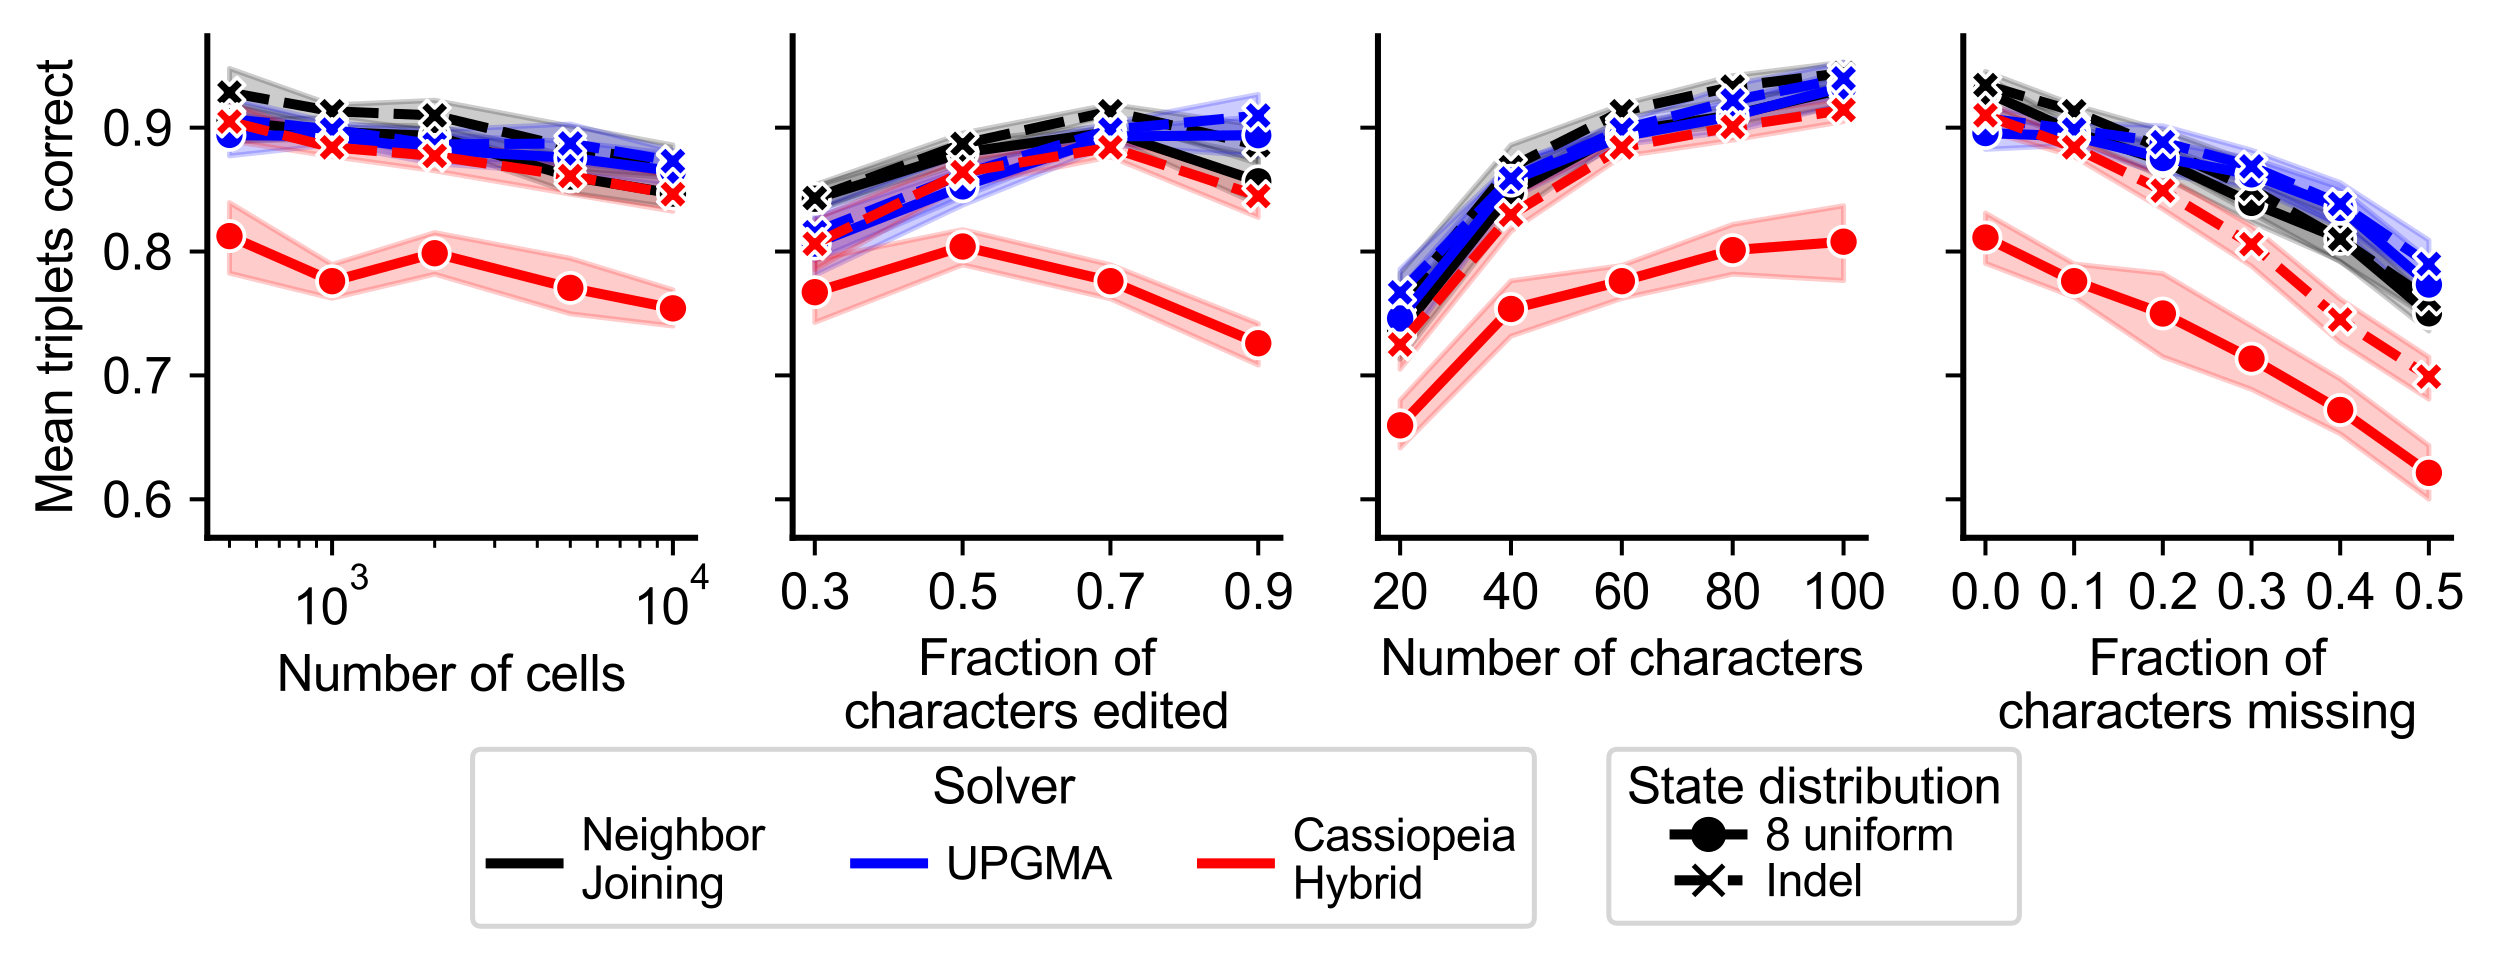 <?xml version="1.0" encoding="utf-8" standalone="no"?>
<!DOCTYPE svg PUBLIC "-//W3C//DTD SVG 1.1//EN"
  "http://www.w3.org/Graphics/SVG/1.1/DTD/svg11.dtd">
<svg xmlns:xlink="http://www.w3.org/1999/xlink" width="497.384pt" height="191.486pt" viewBox="0 0 497.384 191.486" xmlns="http://www.w3.org/2000/svg" version="1.1">
 <defs>
  <style type="text/css">*{stroke-linejoin: round; stroke-linecap: butt}</style>
 </defs>
 <g id="figure_1">
  <g id="patch_1">
   <path d="M 0 191.486 
L 497.384 191.486 
L 497.384 -0 
L 0 -0 
z
" style="fill: #ffffff"/>
  </g>
  <g id="axes_1">
   <g id="patch_2">
    <path d="M 41.245 106.992 
L 138.289 106.992 
L 138.289 7.2 
L 41.245 7.2 
z
" style="fill: #ffffff"/>
   </g>
   <g id="PolyCollection_1">
    <defs>
     <path id="m778b17bc73" d="M 45.656 -171.066 
L 45.656 -163.258 
L 66.069 -163.942 
L 86.481 -162.505 
L 113.465 -153.151 
L 133.878 -150.196 
L 133.878 -156.457 
L 133.878 -156.457 
L 113.465 -160.509 
L 86.481 -166.479 
L 66.069 -166.622 
L 45.656 -171.066 
z
" style="stroke: #000000; stroke-opacity: 0.2"/>
    </defs>
    <g clip-path="url(#p038aa14b11)">
     <use xlink:href="#m778b17bc73" x="0" y="191.486" style="fill-opacity: 0.2; stroke: #000000; stroke-opacity: 0.2"/>
    </g>
   </g>
   <g id="PolyCollection_2">
    <defs>
     <path id="md5147802b9" d="M 45.656 -177.862 
L 45.656 -167.555 
L 66.069 -168.093 
L 86.481 -165.422 
L 113.465 -157.549 
L 133.878 -156.104 
L 133.878 -162.635 
L 133.878 -162.635 
L 113.465 -166.415 
L 86.481 -171.535 
L 66.069 -170.606 
L 45.656 -177.862 
z
" style="stroke: #000000; stroke-opacity: 0.2"/>
    </defs>
    <g clip-path="url(#p038aa14b11)">
     <use xlink:href="#md5147802b9" x="0" y="191.486" style="fill-opacity: 0.2; stroke: #000000; stroke-opacity: 0.2"/>
    </g>
   </g>
   <g id="PolyCollection_3">
    <defs>
     <path id="m60f98bfd0f" d="M 45.656 -168.973 
L 45.656 -160.47 
L 66.069 -162.728 
L 86.481 -158.912 
L 113.465 -157.013 
L 133.878 -154.504 
L 133.878 -160.906 
L 133.878 -160.906 
L 113.465 -163.35 
L 86.481 -164.654 
L 66.069 -165.907 
L 45.656 -168.973 
z
" style="stroke: #0000ff; stroke-opacity: 0.2"/>
    </defs>
    <g clip-path="url(#p038aa14b11)">
     <use xlink:href="#m60f98bfd0f" x="0" y="191.486" style="fill: #0000ff; fill-opacity: 0.2; stroke: #0000ff; stroke-opacity: 0.2"/>
    </g>
   </g>
   <g id="PolyCollection_4">
    <defs>
     <path id="m8639f9086c" d="M 45.656 -172.011 
L 45.656 -163.324 
L 66.069 -164.242 
L 86.481 -159.383 
L 113.465 -159.093 
L 133.878 -156.867 
L 133.878 -161.546 
L 133.878 -161.546 
L 113.465 -166.805 
L 86.481 -165.618 
L 66.069 -167.039 
L 45.656 -172.011 
z
" style="stroke: #0000ff; stroke-opacity: 0.2"/>
    </defs>
    <g clip-path="url(#p038aa14b11)">
     <use xlink:href="#m8639f9086c" x="0" y="191.486" style="fill: #0000ff; fill-opacity: 0.2; stroke: #0000ff; stroke-opacity: 0.2"/>
    </g>
   </g>
   <g id="PolyCollection_5">
    <defs>
     <path id="m272bbec7f6" d="M 45.656 -151.173 
L 45.656 -137.134 
L 66.069 -132.137 
L 86.481 -136.939 
L 113.465 -129.049 
L 133.878 -126.619 
L 133.878 -133.819 
L 133.878 -133.819 
L 113.465 -140.096 
L 86.481 -145.208 
L 66.069 -138.852 
L 45.656 -151.173 
z
" style="stroke: #ff0000; stroke-opacity: 0.2"/>
    </defs>
    <g clip-path="url(#p038aa14b11)">
     <use xlink:href="#m272bbec7f6" x="0" y="191.486" style="fill: #ff0000; fill-opacity: 0.2; stroke: #ff0000; stroke-opacity: 0.2"/>
    </g>
   </g>
   <g id="PolyCollection_6">
    <defs>
     <path id="mde6e90dc26" d="M 45.656 -170.984 
L 45.656 -163.463 
L 66.069 -160.337 
L 86.481 -157.498 
L 113.465 -152.862 
L 133.878 -149.448 
L 133.878 -156.431 
L 133.878 -156.431 
L 113.465 -160.287 
L 86.481 -162.897 
L 66.069 -163.894 
L 45.656 -170.984 
z
" style="stroke: #ff0000; stroke-opacity: 0.2"/>
    </defs>
    <g clip-path="url(#p038aa14b11)">
     <use xlink:href="#mde6e90dc26" x="0" y="191.486" style="fill: #ff0000; fill-opacity: 0.2; stroke: #ff0000; stroke-opacity: 0.2"/>
    </g>
   </g>
   <g id="matplotlib.axis_1">
    <g id="xtick_1">
     <g id="line2d_1">
      <defs>
       <path id="m8bf6d1ebbc" d="M 0 0 
L 0 3.5 
" style="stroke: #000000; stroke-width: 0.8"/>
      </defs>
      <g>
       <use xlink:href="#m8bf6d1ebbc" x="66.069" y="106.992" style="stroke: #000000; stroke-width: 0.8"/>
      </g>
     </g>
     <g id="text_1">
      <!-- $\mathdefault{10^{3}}$ -->
      <g transform="translate(58.219 124.305) scale(0.1 -0.1)">
       <defs>
        <path id="ArialMT-31" d="M 2384 0 
L 1822 0 
L 1822 3584 
Q 1619 3391 1289 3197 
Q 959 3003 697 2906 
L 697 3450 
Q 1169 3672 1522 3987 
Q 1875 4303 2022 4600 
L 2384 4600 
L 2384 0 
z
" transform="scale(0.016)"/>
        <path id="ArialMT-30" d="M 266 2259 
Q 266 3072 433 3567 
Q 600 4063 929 4331 
Q 1259 4600 1759 4600 
Q 2128 4600 2406 4451 
Q 2684 4303 2865 4023 
Q 3047 3744 3150 3342 
Q 3253 2941 3253 2259 
Q 3253 1453 3087 958 
Q 2922 463 2592 192 
Q 2263 -78 1759 -78 
Q 1097 -78 719 397 
Q 266 969 266 2259 
z
M 844 2259 
Q 844 1131 1108 757 
Q 1372 384 1759 384 
Q 2147 384 2411 759 
Q 2675 1134 2675 2259 
Q 2675 3391 2411 3762 
Q 2147 4134 1753 4134 
Q 1366 4134 1134 3806 
Q 844 3388 844 2259 
z
" transform="scale(0.016)"/>
        <path id="ArialMT-33" d="M 269 1209 
L 831 1284 
Q 928 806 1161 595 
Q 1394 384 1728 384 
Q 2125 384 2398 659 
Q 2672 934 2672 1341 
Q 2672 1728 2419 1979 
Q 2166 2231 1775 2231 
Q 1616 2231 1378 2169 
L 1441 2663 
Q 1497 2656 1531 2656 
Q 1891 2656 2178 2843 
Q 2466 3031 2466 3422 
Q 2466 3731 2256 3934 
Q 2047 4138 1716 4138 
Q 1388 4138 1169 3931 
Q 950 3725 888 3313 
L 325 3413 
Q 428 3978 793 4289 
Q 1159 4600 1703 4600 
Q 2078 4600 2393 4439 
Q 2709 4278 2876 4000 
Q 3044 3722 3044 3409 
Q 3044 3113 2884 2869 
Q 2725 2625 2413 2481 
Q 2819 2388 3044 2092 
Q 3269 1797 3269 1353 
Q 3269 753 2831 336 
Q 2394 -81 1725 -81 
Q 1122 -81 723 278 
Q 325 638 269 1209 
z
" transform="scale(0.016)"/>
       </defs>
       <use xlink:href="#ArialMT-31" transform="translate(0 0.994)"/>
       <use xlink:href="#ArialMT-30" transform="translate(55.615 0.994)"/>
       <use xlink:href="#ArialMT-33" transform="translate(112.973 70.688) scale(0.7)"/>
      </g>
     </g>
    </g>
    <g id="xtick_2">
     <g id="line2d_2">
      <g>
       <use xlink:href="#m8bf6d1ebbc" x="133.878" y="106.992" style="stroke: #000000; stroke-width: 0.8"/>
      </g>
     </g>
     <g id="text_2">
      <!-- $\mathdefault{10^{4}}$ -->
      <g transform="translate(126.028 124.204) scale(0.1 -0.1)">
       <defs>
        <path id="ArialMT-34" d="M 2069 0 
L 2069 1097 
L 81 1097 
L 81 1613 
L 2172 4581 
L 2631 4581 
L 2631 1613 
L 3250 1613 
L 3250 1097 
L 2631 1097 
L 2631 0 
L 2069 0 
z
M 2069 1613 
L 2069 3678 
L 634 1613 
L 2069 1613 
z
" transform="scale(0.016)"/>
       </defs>
       <use xlink:href="#ArialMT-31" transform="translate(0 0.202)"/>
       <use xlink:href="#ArialMT-30" transform="translate(55.615 0.202)"/>
       <use xlink:href="#ArialMT-34" transform="translate(112.973 69.895) scale(0.7)"/>
      </g>
     </g>
    </g>
    <g id="xtick_3">
     <g id="line2d_3">
      <defs>
       <path id="m80c1ef3265" d="M 0 0 
L 0 2 
" style="stroke: #000000; stroke-width: 0.6"/>
      </defs>
      <g>
       <use xlink:href="#m80c1ef3265" x="45.656" y="106.992" style="stroke: #000000; stroke-width: 0.6"/>
      </g>
     </g>
    </g>
    <g id="xtick_4">
     <g id="line2d_4">
      <g>
       <use xlink:href="#m80c1ef3265" x="51.026" y="106.992" style="stroke: #000000; stroke-width: 0.6"/>
      </g>
     </g>
    </g>
    <g id="xtick_5">
     <g id="line2d_5">
      <g>
       <use xlink:href="#m80c1ef3265" x="55.565" y="106.992" style="stroke: #000000; stroke-width: 0.6"/>
      </g>
     </g>
    </g>
    <g id="xtick_6">
     <g id="line2d_6">
      <g>
       <use xlink:href="#m80c1ef3265" x="59.498" y="106.992" style="stroke: #000000; stroke-width: 0.6"/>
      </g>
     </g>
    </g>
    <g id="xtick_7">
     <g id="line2d_7">
      <g>
       <use xlink:href="#m80c1ef3265" x="62.966" y="106.992" style="stroke: #000000; stroke-width: 0.6"/>
      </g>
     </g>
    </g>
    <g id="xtick_8">
     <g id="line2d_8">
      <g>
       <use xlink:href="#m80c1ef3265" x="86.481" y="106.992" style="stroke: #000000; stroke-width: 0.6"/>
      </g>
     </g>
    </g>
    <g id="xtick_9">
     <g id="line2d_9">
      <g>
       <use xlink:href="#m80c1ef3265" x="98.422" y="106.992" style="stroke: #000000; stroke-width: 0.6"/>
      </g>
     </g>
    </g>
    <g id="xtick_10">
     <g id="line2d_10">
      <g>
       <use xlink:href="#m80c1ef3265" x="106.894" y="106.992" style="stroke: #000000; stroke-width: 0.6"/>
      </g>
     </g>
    </g>
    <g id="xtick_11">
     <g id="line2d_11">
      <g>
       <use xlink:href="#m80c1ef3265" x="113.465" y="106.992" style="stroke: #000000; stroke-width: 0.6"/>
      </g>
     </g>
    </g>
    <g id="xtick_12">
     <g id="line2d_12">
      <g>
       <use xlink:href="#m80c1ef3265" x="118.834" y="106.992" style="stroke: #000000; stroke-width: 0.6"/>
      </g>
     </g>
    </g>
    <g id="xtick_13">
     <g id="line2d_13">
      <g>
       <use xlink:href="#m80c1ef3265" x="123.374" y="106.992" style="stroke: #000000; stroke-width: 0.6"/>
      </g>
     </g>
    </g>
    <g id="xtick_14">
     <g id="line2d_14">
      <g>
       <use xlink:href="#m80c1ef3265" x="127.306" y="106.992" style="stroke: #000000; stroke-width: 0.6"/>
      </g>
     </g>
    </g>
    <g id="xtick_15">
     <g id="line2d_15">
      <g>
       <use xlink:href="#m80c1ef3265" x="130.775" y="106.992" style="stroke: #000000; stroke-width: 0.6"/>
      </g>
     </g>
    </g>
    <g id="text_3">
     <!-- Number of cells -->
     <g transform="translate(55.035 137.45) scale(0.1 -0.1)">
      <defs>
       <path id="ArialMT-4e" d="M 488 0 
L 488 4581 
L 1109 4581 
L 3516 984 
L 3516 4581 
L 4097 4581 
L 4097 0 
L 3475 0 
L 1069 3600 
L 1069 0 
L 488 0 
z
" transform="scale(0.016)"/>
       <path id="ArialMT-75" d="M 2597 0 
L 2597 488 
Q 2209 -75 1544 -75 
Q 1250 -75 995 37 
Q 741 150 617 320 
Q 494 491 444 738 
Q 409 903 409 1263 
L 409 3319 
L 972 3319 
L 972 1478 
Q 972 1038 1006 884 
Q 1059 663 1231 536 
Q 1403 409 1656 409 
Q 1909 409 2131 539 
Q 2353 669 2445 892 
Q 2538 1116 2538 1541 
L 2538 3319 
L 3100 3319 
L 3100 0 
L 2597 0 
z
" transform="scale(0.016)"/>
       <path id="ArialMT-6d" d="M 422 0 
L 422 3319 
L 925 3319 
L 925 2853 
Q 1081 3097 1340 3245 
Q 1600 3394 1931 3394 
Q 2300 3394 2536 3241 
Q 2772 3088 2869 2813 
Q 3263 3394 3894 3394 
Q 4388 3394 4653 3120 
Q 4919 2847 4919 2278 
L 4919 0 
L 4359 0 
L 4359 2091 
Q 4359 2428 4304 2576 
Q 4250 2725 4106 2815 
Q 3963 2906 3769 2906 
Q 3419 2906 3187 2673 
Q 2956 2441 2956 1928 
L 2956 0 
L 2394 0 
L 2394 2156 
Q 2394 2531 2256 2718 
Q 2119 2906 1806 2906 
Q 1569 2906 1367 2781 
Q 1166 2656 1075 2415 
Q 984 2175 984 1722 
L 984 0 
L 422 0 
z
" transform="scale(0.016)"/>
       <path id="ArialMT-62" d="M 941 0 
L 419 0 
L 419 4581 
L 981 4581 
L 981 2947 
Q 1338 3394 1891 3394 
Q 2197 3394 2470 3270 
Q 2744 3147 2920 2923 
Q 3097 2700 3197 2384 
Q 3297 2069 3297 1709 
Q 3297 856 2875 390 
Q 2453 -75 1863 -75 
Q 1275 -75 941 416 
L 941 0 
z
M 934 1684 
Q 934 1088 1097 822 
Q 1363 388 1816 388 
Q 2184 388 2453 708 
Q 2722 1028 2722 1663 
Q 2722 2313 2464 2622 
Q 2206 2931 1841 2931 
Q 1472 2931 1203 2611 
Q 934 2291 934 1684 
z
" transform="scale(0.016)"/>
       <path id="ArialMT-65" d="M 2694 1069 
L 3275 997 
Q 3138 488 2766 206 
Q 2394 -75 1816 -75 
Q 1088 -75 661 373 
Q 234 822 234 1631 
Q 234 2469 665 2931 
Q 1097 3394 1784 3394 
Q 2450 3394 2872 2941 
Q 3294 2488 3294 1666 
Q 3294 1616 3291 1516 
L 816 1516 
Q 847 969 1125 678 
Q 1403 388 1819 388 
Q 2128 388 2347 550 
Q 2566 713 2694 1069 
z
M 847 1978 
L 2700 1978 
Q 2663 2397 2488 2606 
Q 2219 2931 1791 2931 
Q 1403 2931 1139 2672 
Q 875 2413 847 1978 
z
" transform="scale(0.016)"/>
       <path id="ArialMT-72" d="M 416 0 
L 416 3319 
L 922 3319 
L 922 2816 
Q 1116 3169 1280 3281 
Q 1444 3394 1641 3394 
Q 1925 3394 2219 3213 
L 2025 2691 
Q 1819 2813 1613 2813 
Q 1428 2813 1281 2702 
Q 1134 2591 1072 2394 
Q 978 2094 978 1738 
L 978 0 
L 416 0 
z
" transform="scale(0.016)"/>
       <path id="ArialMT-20" transform="scale(0.016)"/>
       <path id="ArialMT-6f" d="M 213 1659 
Q 213 2581 725 3025 
Q 1153 3394 1769 3394 
Q 2453 3394 2887 2945 
Q 3322 2497 3322 1706 
Q 3322 1066 3130 698 
Q 2938 331 2570 128 
Q 2203 -75 1769 -75 
Q 1072 -75 642 372 
Q 213 819 213 1659 
z
M 791 1659 
Q 791 1022 1069 705 
Q 1347 388 1769 388 
Q 2188 388 2466 706 
Q 2744 1025 2744 1678 
Q 2744 2294 2464 2611 
Q 2184 2928 1769 2928 
Q 1347 2928 1069 2612 
Q 791 2297 791 1659 
z
" transform="scale(0.016)"/>
       <path id="ArialMT-66" d="M 556 0 
L 556 2881 
L 59 2881 
L 59 3319 
L 556 3319 
L 556 3672 
Q 556 4006 616 4169 
Q 697 4388 901 4523 
Q 1106 4659 1475 4659 
Q 1713 4659 2000 4603 
L 1916 4113 
Q 1741 4144 1584 4144 
Q 1328 4144 1222 4034 
Q 1116 3925 1116 3625 
L 1116 3319 
L 1763 3319 
L 1763 2881 
L 1116 2881 
L 1116 0 
L 556 0 
z
" transform="scale(0.016)"/>
       <path id="ArialMT-63" d="M 2588 1216 
L 3141 1144 
Q 3050 572 2676 248 
Q 2303 -75 1759 -75 
Q 1078 -75 664 370 
Q 250 816 250 1647 
Q 250 2184 428 2587 
Q 606 2991 970 3192 
Q 1334 3394 1763 3394 
Q 2303 3394 2647 3120 
Q 2991 2847 3088 2344 
L 2541 2259 
Q 2463 2594 2264 2762 
Q 2066 2931 1784 2931 
Q 1359 2931 1093 2626 
Q 828 2322 828 1663 
Q 828 994 1084 691 
Q 1341 388 1753 388 
Q 2084 388 2306 591 
Q 2528 794 2588 1216 
z
" transform="scale(0.016)"/>
       <path id="ArialMT-6c" d="M 409 0 
L 409 4581 
L 972 4581 
L 972 0 
L 409 0 
z
" transform="scale(0.016)"/>
       <path id="ArialMT-73" d="M 197 991 
L 753 1078 
Q 800 744 1014 566 
Q 1228 388 1613 388 
Q 2000 388 2187 545 
Q 2375 703 2375 916 
Q 2375 1106 2209 1216 
Q 2094 1291 1634 1406 
Q 1016 1563 777 1677 
Q 538 1791 414 1992 
Q 291 2194 291 2438 
Q 291 2659 392 2848 
Q 494 3038 669 3163 
Q 800 3259 1026 3326 
Q 1253 3394 1513 3394 
Q 1903 3394 2198 3281 
Q 2494 3169 2634 2976 
Q 2775 2784 2828 2463 
L 2278 2388 
Q 2241 2644 2061 2787 
Q 1881 2931 1553 2931 
Q 1166 2931 1000 2803 
Q 834 2675 834 2503 
Q 834 2394 903 2306 
Q 972 2216 1119 2156 
Q 1203 2125 1616 2013 
Q 2213 1853 2448 1751 
Q 2684 1650 2818 1456 
Q 2953 1263 2953 975 
Q 2953 694 2789 445 
Q 2625 197 2315 61 
Q 2006 -75 1616 -75 
Q 969 -75 630 194 
Q 291 463 197 991 
z
" transform="scale(0.016)"/>
      </defs>
      <use xlink:href="#ArialMT-4e"/>
      <use xlink:href="#ArialMT-75" x="72.217"/>
      <use xlink:href="#ArialMT-6d" x="127.832"/>
      <use xlink:href="#ArialMT-62" x="211.133"/>
      <use xlink:href="#ArialMT-65" x="266.748"/>
      <use xlink:href="#ArialMT-72" x="322.363"/>
      <use xlink:href="#ArialMT-20" x="355.664"/>
      <use xlink:href="#ArialMT-6f" x="383.447"/>
      <use xlink:href="#ArialMT-66" x="439.062"/>
      <use xlink:href="#ArialMT-20" x="466.846"/>
      <use xlink:href="#ArialMT-63" x="494.629"/>
      <use xlink:href="#ArialMT-65" x="544.629"/>
      <use xlink:href="#ArialMT-6c" x="600.244"/>
      <use xlink:href="#ArialMT-6c" x="622.461"/>
      <use xlink:href="#ArialMT-73" x="644.678"/>
     </g>
    </g>
   </g>
   <g id="matplotlib.axis_2">
    <g id="ytick_1">
     <g id="line2d_16">
      <defs>
       <path id="m90d0e7b2e2" d="M 0 0 
L -3.5 0 
" style="stroke: #000000; stroke-width: 0.8"/>
      </defs>
      <g>
       <use xlink:href="#m90d0e7b2e2" x="41.245" y="99.335" style="stroke: #000000; stroke-width: 0.8"/>
      </g>
     </g>
     <g id="text_4">
      <!-- 0.6 -->
      <g transform="translate(20.345 102.914) scale(0.1 -0.1)">
       <defs>
        <path id="ArialMT-2e" d="M 581 0 
L 581 641 
L 1222 641 
L 1222 0 
L 581 0 
z
" transform="scale(0.016)"/>
        <path id="ArialMT-36" d="M 3184 3459 
L 2625 3416 
Q 2550 3747 2413 3897 
Q 2184 4138 1850 4138 
Q 1581 4138 1378 3988 
Q 1113 3794 959 3422 
Q 806 3050 800 2363 
Q 1003 2672 1297 2822 
Q 1591 2972 1913 2972 
Q 2475 2972 2870 2558 
Q 3266 2144 3266 1488 
Q 3266 1056 3080 686 
Q 2894 316 2569 119 
Q 2244 -78 1831 -78 
Q 1128 -78 684 439 
Q 241 956 241 2144 
Q 241 3472 731 4075 
Q 1159 4600 1884 4600 
Q 2425 4600 2770 4297 
Q 3116 3994 3184 3459 
z
M 888 1484 
Q 888 1194 1011 928 
Q 1134 663 1356 523 
Q 1578 384 1822 384 
Q 2178 384 2434 671 
Q 2691 959 2691 1453 
Q 2691 1928 2437 2201 
Q 2184 2475 1800 2475 
Q 1419 2475 1153 2201 
Q 888 1928 888 1484 
z
" transform="scale(0.016)"/>
       </defs>
       <use xlink:href="#ArialMT-30"/>
       <use xlink:href="#ArialMT-2e" x="55.615"/>
       <use xlink:href="#ArialMT-36" x="83.398"/>
      </g>
     </g>
    </g>
    <g id="ytick_2">
     <g id="line2d_17">
      <g>
       <use xlink:href="#m90d0e7b2e2" x="41.245" y="74.69" style="stroke: #000000; stroke-width: 0.8"/>
      </g>
     </g>
     <g id="text_5">
      <!-- 0.7 -->
      <g transform="translate(20.345 78.269) scale(0.1 -0.1)">
       <defs>
        <path id="ArialMT-37" d="M 303 3981 
L 303 4522 
L 3269 4522 
L 3269 4084 
Q 2831 3619 2401 2847 
Q 1972 2075 1738 1259 
Q 1569 684 1522 0 
L 944 0 
Q 953 541 1156 1306 
Q 1359 2072 1739 2783 
Q 2119 3494 2547 3981 
L 303 3981 
z
" transform="scale(0.016)"/>
       </defs>
       <use xlink:href="#ArialMT-30"/>
       <use xlink:href="#ArialMT-2e" x="55.615"/>
       <use xlink:href="#ArialMT-37" x="83.398"/>
      </g>
     </g>
    </g>
    <g id="ytick_3">
     <g id="line2d_18">
      <g>
       <use xlink:href="#m90d0e7b2e2" x="41.245" y="50.046" style="stroke: #000000; stroke-width: 0.8"/>
      </g>
     </g>
     <g id="text_6">
      <!-- 0.8 -->
      <g transform="translate(20.345 53.625) scale(0.1 -0.1)">
       <defs>
        <path id="ArialMT-38" d="M 1131 2484 
Q 781 2613 612 2850 
Q 444 3088 444 3419 
Q 444 3919 803 4259 
Q 1163 4600 1759 4600 
Q 2359 4600 2725 4251 
Q 3091 3903 3091 3403 
Q 3091 3084 2923 2848 
Q 2756 2613 2416 2484 
Q 2838 2347 3058 2040 
Q 3278 1734 3278 1309 
Q 3278 722 2862 322 
Q 2447 -78 1769 -78 
Q 1091 -78 675 323 
Q 259 725 259 1325 
Q 259 1772 486 2073 
Q 713 2375 1131 2484 
z
M 1019 3438 
Q 1019 3113 1228 2906 
Q 1438 2700 1772 2700 
Q 2097 2700 2305 2904 
Q 2513 3109 2513 3406 
Q 2513 3716 2298 3927 
Q 2084 4138 1766 4138 
Q 1444 4138 1231 3931 
Q 1019 3725 1019 3438 
z
M 838 1322 
Q 838 1081 952 856 
Q 1066 631 1291 507 
Q 1516 384 1775 384 
Q 2178 384 2440 643 
Q 2703 903 2703 1303 
Q 2703 1709 2433 1975 
Q 2163 2241 1756 2241 
Q 1359 2241 1098 1978 
Q 838 1716 838 1322 
z
" transform="scale(0.016)"/>
       </defs>
       <use xlink:href="#ArialMT-30"/>
       <use xlink:href="#ArialMT-2e" x="55.615"/>
       <use xlink:href="#ArialMT-38" x="83.398"/>
      </g>
     </g>
    </g>
    <g id="ytick_4">
     <g id="line2d_19">
      <g>
       <use xlink:href="#m90d0e7b2e2" x="41.245" y="25.402" style="stroke: #000000; stroke-width: 0.8"/>
      </g>
     </g>
     <g id="text_7">
      <!-- 0.9 -->
      <g transform="translate(20.345 28.981) scale(0.1 -0.1)">
       <defs>
        <path id="ArialMT-39" d="M 350 1059 
L 891 1109 
Q 959 728 1153 556 
Q 1347 384 1650 384 
Q 1909 384 2104 503 
Q 2300 622 2425 820 
Q 2550 1019 2634 1356 
Q 2719 1694 2719 2044 
Q 2719 2081 2716 2156 
Q 2547 1888 2255 1720 
Q 1963 1553 1622 1553 
Q 1053 1553 659 1965 
Q 266 2378 266 3053 
Q 266 3750 677 4175 
Q 1088 4600 1706 4600 
Q 2153 4600 2523 4359 
Q 2894 4119 3086 3673 
Q 3278 3228 3278 2384 
Q 3278 1506 3087 986 
Q 2897 466 2520 194 
Q 2144 -78 1638 -78 
Q 1100 -78 759 220 
Q 419 519 350 1059 
z
M 2653 3081 
Q 2653 3566 2395 3850 
Q 2138 4134 1775 4134 
Q 1400 4134 1122 3828 
Q 844 3522 844 3034 
Q 844 2597 1108 2323 
Q 1372 2050 1759 2050 
Q 2150 2050 2401 2323 
Q 2653 2597 2653 3081 
z
" transform="scale(0.016)"/>
       </defs>
       <use xlink:href="#ArialMT-30"/>
       <use xlink:href="#ArialMT-2e" x="55.615"/>
       <use xlink:href="#ArialMT-39" x="83.398"/>
      </g>
     </g>
    </g>
    <g id="text_8">
     <!-- Mean triplets correct -->
     <g transform="translate(14.358 102.386) rotate(-90) scale(0.1 -0.1)">
      <defs>
       <path id="ArialMT-4d" d="M 475 0 
L 475 4581 
L 1388 4581 
L 2472 1338 
Q 2622 884 2691 659 
Q 2769 909 2934 1394 
L 4031 4581 
L 4847 4581 
L 4847 0 
L 4263 0 
L 4263 3834 
L 2931 0 
L 2384 0 
L 1059 3900 
L 1059 0 
L 475 0 
z
" transform="scale(0.016)"/>
       <path id="ArialMT-61" d="M 2588 409 
Q 2275 144 1986 34 
Q 1697 -75 1366 -75 
Q 819 -75 525 192 
Q 231 459 231 875 
Q 231 1119 342 1320 
Q 453 1522 633 1644 
Q 813 1766 1038 1828 
Q 1203 1872 1538 1913 
Q 2219 1994 2541 2106 
Q 2544 2222 2544 2253 
Q 2544 2597 2384 2738 
Q 2169 2928 1744 2928 
Q 1347 2928 1158 2789 
Q 969 2650 878 2297 
L 328 2372 
Q 403 2725 575 2942 
Q 747 3159 1072 3276 
Q 1397 3394 1825 3394 
Q 2250 3394 2515 3294 
Q 2781 3194 2906 3042 
Q 3031 2891 3081 2659 
Q 3109 2516 3109 2141 
L 3109 1391 
Q 3109 606 3145 398 
Q 3181 191 3288 0 
L 2700 0 
Q 2613 175 2588 409 
z
M 2541 1666 
Q 2234 1541 1622 1453 
Q 1275 1403 1131 1340 
Q 988 1278 909 1158 
Q 831 1038 831 891 
Q 831 666 1001 516 
Q 1172 366 1500 366 
Q 1825 366 2078 508 
Q 2331 650 2450 897 
Q 2541 1088 2541 1459 
L 2541 1666 
z
" transform="scale(0.016)"/>
       <path id="ArialMT-6e" d="M 422 0 
L 422 3319 
L 928 3319 
L 928 2847 
Q 1294 3394 1984 3394 
Q 2284 3394 2536 3286 
Q 2788 3178 2913 3003 
Q 3038 2828 3088 2588 
Q 3119 2431 3119 2041 
L 3119 0 
L 2556 0 
L 2556 2019 
Q 2556 2363 2490 2533 
Q 2425 2703 2258 2804 
Q 2091 2906 1866 2906 
Q 1506 2906 1245 2678 
Q 984 2450 984 1813 
L 984 0 
L 422 0 
z
" transform="scale(0.016)"/>
       <path id="ArialMT-74" d="M 1650 503 
L 1731 6 
Q 1494 -44 1306 -44 
Q 1000 -44 831 53 
Q 663 150 594 308 
Q 525 466 525 972 
L 525 2881 
L 113 2881 
L 113 3319 
L 525 3319 
L 525 4141 
L 1084 4478 
L 1084 3319 
L 1650 3319 
L 1650 2881 
L 1084 2881 
L 1084 941 
Q 1084 700 1114 631 
Q 1144 563 1211 522 
Q 1278 481 1403 481 
Q 1497 481 1650 503 
z
" transform="scale(0.016)"/>
       <path id="ArialMT-69" d="M 425 3934 
L 425 4581 
L 988 4581 
L 988 3934 
L 425 3934 
z
M 425 0 
L 425 3319 
L 988 3319 
L 988 0 
L 425 0 
z
" transform="scale(0.016)"/>
       <path id="ArialMT-70" d="M 422 -1272 
L 422 3319 
L 934 3319 
L 934 2888 
Q 1116 3141 1344 3267 
Q 1572 3394 1897 3394 
Q 2322 3394 2647 3175 
Q 2972 2956 3137 2557 
Q 3303 2159 3303 1684 
Q 3303 1175 3120 767 
Q 2938 359 2589 142 
Q 2241 -75 1856 -75 
Q 1575 -75 1351 44 
Q 1128 163 984 344 
L 984 -1272 
L 422 -1272 
z
M 931 1641 
Q 931 1000 1190 694 
Q 1450 388 1819 388 
Q 2194 388 2461 705 
Q 2728 1022 2728 1688 
Q 2728 2322 2467 2637 
Q 2206 2953 1844 2953 
Q 1484 2953 1207 2617 
Q 931 2281 931 1641 
z
" transform="scale(0.016)"/>
      </defs>
      <use xlink:href="#ArialMT-4d"/>
      <use xlink:href="#ArialMT-65" x="83.301"/>
      <use xlink:href="#ArialMT-61" x="138.916"/>
      <use xlink:href="#ArialMT-6e" x="194.531"/>
      <use xlink:href="#ArialMT-20" x="250.146"/>
      <use xlink:href="#ArialMT-74" x="277.93"/>
      <use xlink:href="#ArialMT-72" x="305.713"/>
      <use xlink:href="#ArialMT-69" x="339.014"/>
      <use xlink:href="#ArialMT-70" x="361.23"/>
      <use xlink:href="#ArialMT-6c" x="416.846"/>
      <use xlink:href="#ArialMT-65" x="439.062"/>
      <use xlink:href="#ArialMT-74" x="494.678"/>
      <use xlink:href="#ArialMT-73" x="522.461"/>
      <use xlink:href="#ArialMT-20" x="572.461"/>
      <use xlink:href="#ArialMT-63" x="600.244"/>
      <use xlink:href="#ArialMT-6f" x="650.244"/>
      <use xlink:href="#ArialMT-72" x="705.859"/>
      <use xlink:href="#ArialMT-72" x="739.16"/>
      <use xlink:href="#ArialMT-65" x="772.461"/>
      <use xlink:href="#ArialMT-63" x="828.076"/>
      <use xlink:href="#ArialMT-74" x="878.076"/>
     </g>
    </g>
   </g>
   <g id="line2d_20">
    <path d="M 45.656 24.118 
L 66.069 26.259 
L 86.481 27.061 
L 113.465 35.115 
L 133.878 38.515 
" clip-path="url(#p038aa14b11)" style="fill: none; stroke: #000000; stroke-width: 2; stroke-linecap: square"/>
    <defs>
     <path id="md5e09f5130" d="M 0 3 
C 0.796 3 1.559 2.684 2.121 2.121 
C 2.684 1.559 3 0.796 3 0 
C 3 -0.796 2.684 -1.559 2.121 -2.121 
C 1.559 -2.684 0.796 -3 0 -3 
C -0.796 -3 -1.559 -2.684 -2.121 -2.121 
C -2.684 -1.559 -3 -0.796 -3 0 
C -3 0.796 -2.684 1.559 -2.121 2.121 
C -1.559 2.684 -0.796 3 0 3 
z
" style="stroke: #ffffff; stroke-width: 0.75"/>
    </defs>
    <g clip-path="url(#p038aa14b11)">
     <use xlink:href="#md5e09f5130" x="45.656" y="24.118" style="stroke: #ffffff; stroke-width: 0.75"/>
     <use xlink:href="#md5e09f5130" x="66.069" y="26.259" style="stroke: #ffffff; stroke-width: 0.75"/>
     <use xlink:href="#md5e09f5130" x="86.481" y="27.061" style="stroke: #ffffff; stroke-width: 0.75"/>
     <use xlink:href="#md5e09f5130" x="113.465" y="35.115" style="stroke: #ffffff; stroke-width: 0.75"/>
     <use xlink:href="#md5e09f5130" x="133.878" y="38.515" style="stroke: #ffffff; stroke-width: 0.75"/>
    </g>
   </g>
   <g id="line2d_21">
    <path d="M 45.656 18.419 
L 66.069 22.136 
L 86.481 22.969 
L 113.465 29.442 
L 133.878 32.345 
" clip-path="url(#p038aa14b11)" style="fill: none; stroke-dasharray: 8,3; stroke-dashoffset: 0; stroke: #000000; stroke-width: 2"/>
    <defs>
     <path id="ma5184e0d33" d="M -1.5 3 
L 0 1.5 
L 1.5 3 
L 3 1.5 
L 1.5 0 
L 3 -1.5 
L 1.5 -3 
L 0 -1.5 
L -1.5 -3 
L -3 -1.5 
L -1.5 0 
L -3 1.5 
z
" style="stroke: #ffffff; stroke-width: 0.75; stroke-linejoin: miter"/>
    </defs>
    <g clip-path="url(#p038aa14b11)">
     <use xlink:href="#ma5184e0d33" x="45.656" y="18.419" style="stroke: #ffffff; stroke-width: 0.75; stroke-linejoin: miter"/>
     <use xlink:href="#ma5184e0d33" x="66.069" y="22.136" style="stroke: #ffffff; stroke-width: 0.75; stroke-linejoin: miter"/>
     <use xlink:href="#ma5184e0d33" x="86.481" y="22.969" style="stroke: #ffffff; stroke-width: 0.75; stroke-linejoin: miter"/>
     <use xlink:href="#ma5184e0d33" x="113.465" y="29.442" style="stroke: #ffffff; stroke-width: 0.75; stroke-linejoin: miter"/>
     <use xlink:href="#ma5184e0d33" x="133.878" y="32.345" style="stroke: #ffffff; stroke-width: 0.75; stroke-linejoin: miter"/>
    </g>
   </g>
   <g id="line2d_22">
    <path d="M 45.656 26.834 
L 66.069 27.154 
L 86.481 29.819 
L 113.465 31.412 
L 133.878 34.014 
" clip-path="url(#p038aa14b11)" style="fill: none; stroke: #0000ff; stroke-width: 2; stroke-linecap: square"/>
    <defs>
     <path id="m4ed1821867" d="M 0 3 
C 0.796 3 1.559 2.684 2.121 2.121 
C 2.684 1.559 3 0.796 3 0 
C 3 -0.796 2.684 -1.559 2.121 -2.121 
C 1.559 -2.684 0.796 -3 0 -3 
C -0.796 -3 -1.559 -2.684 -2.121 -2.121 
C -2.684 -1.559 -3 -0.796 -3 0 
C -3 0.796 -2.684 1.559 -2.121 2.121 
C -1.559 2.684 -0.796 3 0 3 
z
" style="stroke: #ffffff; stroke-width: 0.75"/>
    </defs>
    <g clip-path="url(#p038aa14b11)">
     <use xlink:href="#m4ed1821867" x="45.656" y="26.834" style="fill: #0000ff; stroke: #ffffff; stroke-width: 0.75"/>
     <use xlink:href="#m4ed1821867" x="66.069" y="27.154" style="fill: #0000ff; stroke: #ffffff; stroke-width: 0.75"/>
     <use xlink:href="#m4ed1821867" x="86.481" y="29.819" style="fill: #0000ff; stroke: #ffffff; stroke-width: 0.75"/>
     <use xlink:href="#m4ed1821867" x="113.465" y="31.412" style="fill: #0000ff; stroke: #ffffff; stroke-width: 0.75"/>
     <use xlink:href="#m4ed1821867" x="133.878" y="34.014" style="fill: #0000ff; stroke: #ffffff; stroke-width: 0.75"/>
    </g>
   </g>
   <g id="line2d_23">
    <path d="M 45.656 23.675 
L 66.069 25.792 
L 86.481 28.737 
L 113.465 28.541 
L 133.878 32.053 
" clip-path="url(#p038aa14b11)" style="fill: none; stroke-dasharray: 8,3; stroke-dashoffset: 0; stroke: #0000ff; stroke-width: 2"/>
    <defs>
     <path id="m416cc61cce" d="M -1.5 3 
L 0 1.5 
L 1.5 3 
L 3 1.5 
L 1.5 0 
L 3 -1.5 
L 1.5 -3 
L 0 -1.5 
L -1.5 -3 
L -3 -1.5 
L -1.5 0 
L -3 1.5 
z
" style="stroke: #ffffff; stroke-width: 0.75; stroke-linejoin: miter"/>
    </defs>
    <g clip-path="url(#p038aa14b11)">
     <use xlink:href="#m416cc61cce" x="45.656" y="23.675" style="fill: #0000ff; stroke: #ffffff; stroke-width: 0.75; stroke-linejoin: miter"/>
     <use xlink:href="#m416cc61cce" x="66.069" y="25.792" style="fill: #0000ff; stroke: #ffffff; stroke-width: 0.75; stroke-linejoin: miter"/>
     <use xlink:href="#m416cc61cce" x="86.481" y="28.737" style="fill: #0000ff; stroke: #ffffff; stroke-width: 0.75; stroke-linejoin: miter"/>
     <use xlink:href="#m416cc61cce" x="113.465" y="28.541" style="fill: #0000ff; stroke: #ffffff; stroke-width: 0.75; stroke-linejoin: miter"/>
     <use xlink:href="#m416cc61cce" x="133.878" y="32.053" style="fill: #0000ff; stroke: #ffffff; stroke-width: 0.75; stroke-linejoin: miter"/>
    </g>
   </g>
   <g id="line2d_24">
    <path d="M 45.656 46.97 
L 66.069 55.938 
L 86.481 50.379 
L 113.465 57.277 
L 133.878 61.345 
" clip-path="url(#p038aa14b11)" style="fill: none; stroke: #ff0000; stroke-width: 2; stroke-linecap: square"/>
    <defs>
     <path id="m97b3e06fcc" d="M 0 3 
C 0.796 3 1.559 2.684 2.121 2.121 
C 2.684 1.559 3 0.796 3 0 
C 3 -0.796 2.684 -1.559 2.121 -2.121 
C 1.559 -2.684 0.796 -3 0 -3 
C -0.796 -3 -1.559 -2.684 -2.121 -2.121 
C -2.684 -1.559 -3 -0.796 -3 0 
C -3 0.796 -2.684 1.559 -2.121 2.121 
C -1.559 2.684 -0.796 3 0 3 
z
" style="stroke: #ffffff; stroke-width: 0.75"/>
    </defs>
    <g clip-path="url(#p038aa14b11)">
     <use xlink:href="#m97b3e06fcc" x="45.656" y="46.97" style="fill: #ff0000; stroke: #ffffff; stroke-width: 0.75"/>
     <use xlink:href="#m97b3e06fcc" x="66.069" y="55.938" style="fill: #ff0000; stroke: #ffffff; stroke-width: 0.75"/>
     <use xlink:href="#m97b3e06fcc" x="86.481" y="50.379" style="fill: #ff0000; stroke: #ffffff; stroke-width: 0.75"/>
     <use xlink:href="#m97b3e06fcc" x="113.465" y="57.277" style="fill: #ff0000; stroke: #ffffff; stroke-width: 0.75"/>
     <use xlink:href="#m97b3e06fcc" x="133.878" y="61.345" style="fill: #ff0000; stroke: #ffffff; stroke-width: 0.75"/>
    </g>
   </g>
   <g id="line2d_25">
    <path d="M 45.656 24.189 
L 66.069 29.323 
L 86.481 31.014 
L 113.465 35.021 
L 133.878 38.631 
" clip-path="url(#p038aa14b11)" style="fill: none; stroke-dasharray: 8,3; stroke-dashoffset: 0; stroke: #ff0000; stroke-width: 2"/>
    <defs>
     <path id="m65bcba01d4" d="M -1.5 3 
L 0 1.5 
L 1.5 3 
L 3 1.5 
L 1.5 0 
L 3 -1.5 
L 1.5 -3 
L 0 -1.5 
L -1.5 -3 
L -3 -1.5 
L -1.5 0 
L -3 1.5 
z
" style="stroke: #ffffff; stroke-width: 0.75; stroke-linejoin: miter"/>
    </defs>
    <g clip-path="url(#p038aa14b11)">
     <use xlink:href="#m65bcba01d4" x="45.656" y="24.189" style="fill: #ff0000; stroke: #ffffff; stroke-width: 0.75; stroke-linejoin: miter"/>
     <use xlink:href="#m65bcba01d4" x="66.069" y="29.323" style="fill: #ff0000; stroke: #ffffff; stroke-width: 0.75; stroke-linejoin: miter"/>
     <use xlink:href="#m65bcba01d4" x="86.481" y="31.014" style="fill: #ff0000; stroke: #ffffff; stroke-width: 0.75; stroke-linejoin: miter"/>
     <use xlink:href="#m65bcba01d4" x="113.465" y="35.021" style="fill: #ff0000; stroke: #ffffff; stroke-width: 0.75; stroke-linejoin: miter"/>
     <use xlink:href="#m65bcba01d4" x="133.878" y="38.631" style="fill: #ff0000; stroke: #ffffff; stroke-width: 0.75; stroke-linejoin: miter"/>
    </g>
   </g>
   <g id="patch_3">
    <path d="M 41.245 106.992 
L 41.245 7.2 
" style="fill: none; stroke: #000000; stroke-width: 1.2; stroke-linejoin: miter; stroke-linecap: square"/>
   </g>
   <g id="patch_4">
    <path d="M 41.245 106.992 
L 138.289 106.992 
" style="fill: none; stroke: #000000; stroke-width: 1.2; stroke-linejoin: miter; stroke-linecap: square"/>
   </g>
  </g>
  <g id="axes_2">
   <g id="patch_5">
    <path d="M 157.697 106.992 
L 254.741 106.992 
L 254.741 7.2 
L 157.697 7.2 
z
" style="fill: #ffffff"/>
   </g>
   <g id="PolyCollection_7">
    <defs>
     <path id="m11f7c88174" d="M 162.109 -154.417 
L 162.109 -149.518 
L 191.516 -159.051 
L 220.923 -163.986 
L 250.33 -150.779 
L 250.33 -160.565 
L 250.33 -160.565 
L 220.923 -166.562 
L 191.516 -163.431 
L 162.109 -154.417 
z
" style="stroke: #000000; stroke-opacity: 0.2"/>
    </defs>
    <g clip-path="url(#p4f43c70164)">
     <use xlink:href="#m11f7c88174" x="0" y="191.486" style="fill-opacity: 0.2; stroke: #000000; stroke-opacity: 0.2"/>
    </g>
   </g>
   <g id="PolyCollection_8">
    <defs>
     <path id="ma8c7dfaf7a" d="M 162.109 -154.723 
L 162.109 -149.614 
L 191.516 -160.77 
L 220.923 -168.167 
L 250.33 -158.916 
L 250.33 -166.516 
L 250.33 -166.516 
L 220.923 -170.74 
L 191.516 -165.009 
L 162.109 -154.723 
z
" style="stroke: #000000; stroke-opacity: 0.2"/>
    </defs>
    <g clip-path="url(#p4f43c70164)">
     <use xlink:href="#ma8c7dfaf7a" x="0" y="191.486" style="fill-opacity: 0.2; stroke: #000000; stroke-opacity: 0.2"/>
    </g>
   </g>
   <g id="PolyCollection_9">
    <defs>
     <path id="m978e335ce2" d="M 162.109 -148.173 
L 162.109 -136.72 
L 191.516 -150.671 
L 220.923 -162.575 
L 250.33 -160.411 
L 250.33 -168.307 
L 250.33 -168.307 
L 220.923 -165.833 
L 191.516 -158.255 
L 162.109 -148.173 
z
" style="stroke: #0000ff; stroke-opacity: 0.2"/>
    </defs>
    <g clip-path="url(#p4f43c70164)">
     <use xlink:href="#m978e335ce2" x="0" y="191.486" style="fill: #0000ff; fill-opacity: 0.2; stroke: #0000ff; stroke-opacity: 0.2"/>
    </g>
   </g>
   <g id="PolyCollection_10">
    <defs>
     <path id="m4417ffa4e0" d="M 162.109 -150.129 
L 162.109 -139.714 
L 191.516 -152.331 
L 220.923 -164.176 
L 250.33 -163.935 
L 250.33 -172.702 
L 250.33 -172.702 
L 220.923 -167.025 
L 191.516 -160.778 
L 162.109 -150.129 
z
" style="stroke: #0000ff; stroke-opacity: 0.2"/>
    </defs>
    <g clip-path="url(#p4f43c70164)">
     <use xlink:href="#m4417ffa4e0" x="0" y="191.486" style="fill: #0000ff; fill-opacity: 0.2; stroke: #0000ff; stroke-opacity: 0.2"/>
    </g>
   </g>
   <g id="PolyCollection_11">
    <defs>
     <path id="mf4c39f69df" d="M 162.109 -139.81 
L 162.109 -127.336 
L 191.516 -138.801 
L 220.923 -132.032 
L 250.33 -118.86 
L 250.33 -127.101 
L 250.33 -127.101 
L 220.923 -138.811 
L 191.516 -145.803 
L 162.109 -139.81 
z
" style="stroke: #ff0000; stroke-opacity: 0.2"/>
    </defs>
    <g clip-path="url(#p4f43c70164)">
     <use xlink:href="#mf4c39f69df" x="0" y="191.486" style="fill: #ff0000; fill-opacity: 0.2; stroke: #ff0000; stroke-opacity: 0.2"/>
    </g>
   </g>
   <g id="PolyCollection_12">
    <defs>
     <path id="m4836890bc6" d="M 162.109 -147.903 
L 162.109 -137.832 
L 191.516 -154.431 
L 220.923 -160.293 
L 250.33 -148.235 
L 250.33 -156.263 
L 250.33 -156.263 
L 220.923 -163.88 
L 191.516 -159.965 
L 162.109 -147.903 
z
" style="stroke: #ff0000; stroke-opacity: 0.2"/>
    </defs>
    <g clip-path="url(#p4f43c70164)">
     <use xlink:href="#m4836890bc6" x="0" y="191.486" style="fill: #ff0000; fill-opacity: 0.2; stroke: #ff0000; stroke-opacity: 0.2"/>
    </g>
   </g>
   <g id="matplotlib.axis_3">
    <g id="xtick_16">
     <g id="line2d_26">
      <g>
       <use xlink:href="#m8bf6d1ebbc" x="220.923" y="106.992" style="stroke: #000000; stroke-width: 0.8"/>
      </g>
     </g>
     <g id="text_9">
      <!-- 0.7 -->
      <g transform="translate(213.973 121.15) scale(0.1 -0.1)">
       <use xlink:href="#ArialMT-30"/>
       <use xlink:href="#ArialMT-2e" x="55.615"/>
       <use xlink:href="#ArialMT-37" x="83.398"/>
      </g>
     </g>
    </g>
    <g id="xtick_17">
     <g id="line2d_27">
      <g>
       <use xlink:href="#m8bf6d1ebbc" x="162.109" y="106.992" style="stroke: #000000; stroke-width: 0.8"/>
      </g>
     </g>
     <g id="text_10">
      <!-- 0.3 -->
      <g transform="translate(155.159 121.15) scale(0.1 -0.1)">
       <use xlink:href="#ArialMT-30"/>
       <use xlink:href="#ArialMT-2e" x="55.615"/>
       <use xlink:href="#ArialMT-33" x="83.398"/>
      </g>
     </g>
    </g>
    <g id="xtick_18">
     <g id="line2d_28">
      <g>
       <use xlink:href="#m8bf6d1ebbc" x="191.516" y="106.992" style="stroke: #000000; stroke-width: 0.8"/>
      </g>
     </g>
     <g id="text_11">
      <!-- 0.5 -->
      <g transform="translate(184.566 121.15) scale(0.1 -0.1)">
       <defs>
        <path id="ArialMT-35" d="M 266 1200 
L 856 1250 
Q 922 819 1161 601 
Q 1400 384 1738 384 
Q 2144 384 2425 690 
Q 2706 997 2706 1503 
Q 2706 1984 2436 2262 
Q 2166 2541 1728 2541 
Q 1456 2541 1237 2417 
Q 1019 2294 894 2097 
L 366 2166 
L 809 4519 
L 3088 4519 
L 3088 3981 
L 1259 3981 
L 1013 2750 
Q 1425 3038 1878 3038 
Q 2478 3038 2890 2622 
Q 3303 2206 3303 1553 
Q 3303 931 2941 478 
Q 2500 -78 1738 -78 
Q 1113 -78 717 272 
Q 322 622 266 1200 
z
" transform="scale(0.016)"/>
       </defs>
       <use xlink:href="#ArialMT-30"/>
       <use xlink:href="#ArialMT-2e" x="55.615"/>
       <use xlink:href="#ArialMT-35" x="83.398"/>
      </g>
     </g>
    </g>
    <g id="xtick_19">
     <g id="line2d_29">
      <g>
       <use xlink:href="#m8bf6d1ebbc" x="250.33" y="106.992" style="stroke: #000000; stroke-width: 0.8"/>
      </g>
     </g>
     <g id="text_12">
      <!-- 0.9 -->
      <g transform="translate(243.38 121.15) scale(0.1 -0.1)">
       <use xlink:href="#ArialMT-30"/>
       <use xlink:href="#ArialMT-2e" x="55.615"/>
       <use xlink:href="#ArialMT-39" x="83.398"/>
      </g>
     </g>
    </g>
    <g id="text_13">
     <!-- Fraction of -->
     <g transform="translate(182.6 134.295) scale(0.1 -0.1)">
      <defs>
       <path id="ArialMT-46" d="M 525 0 
L 525 4581 
L 3616 4581 
L 3616 4041 
L 1131 4041 
L 1131 2622 
L 3281 2622 
L 3281 2081 
L 1131 2081 
L 1131 0 
L 525 0 
z
" transform="scale(0.016)"/>
      </defs>
      <use xlink:href="#ArialMT-46"/>
      <use xlink:href="#ArialMT-72" x="61.084"/>
      <use xlink:href="#ArialMT-61" x="94.385"/>
      <use xlink:href="#ArialMT-63" x="150"/>
      <use xlink:href="#ArialMT-74" x="200"/>
      <use xlink:href="#ArialMT-69" x="227.783"/>
      <use xlink:href="#ArialMT-6f" x="250"/>
      <use xlink:href="#ArialMT-6e" x="305.615"/>
      <use xlink:href="#ArialMT-20" x="361.23"/>
      <use xlink:href="#ArialMT-6f" x="389.014"/>
      <use xlink:href="#ArialMT-66" x="444.629"/>
     </g>
     <!-- characters edited -->
     <g transform="translate(167.868 144.872) scale(0.1 -0.1)">
      <defs>
       <path id="ArialMT-68" d="M 422 0 
L 422 4581 
L 984 4581 
L 984 2938 
Q 1378 3394 1978 3394 
Q 2347 3394 2619 3248 
Q 2891 3103 3008 2847 
Q 3125 2591 3125 2103 
L 3125 0 
L 2563 0 
L 2563 2103 
Q 2563 2525 2380 2717 
Q 2197 2909 1863 2909 
Q 1613 2909 1392 2779 
Q 1172 2650 1078 2428 
Q 984 2206 984 1816 
L 984 0 
L 422 0 
z
" transform="scale(0.016)"/>
       <path id="ArialMT-64" d="M 2575 0 
L 2575 419 
Q 2259 -75 1647 -75 
Q 1250 -75 917 144 
Q 584 363 401 755 
Q 219 1147 219 1656 
Q 219 2153 384 2558 
Q 550 2963 881 3178 
Q 1213 3394 1622 3394 
Q 1922 3394 2156 3267 
Q 2391 3141 2538 2938 
L 2538 4581 
L 3097 4581 
L 3097 0 
L 2575 0 
z
M 797 1656 
Q 797 1019 1065 703 
Q 1334 388 1700 388 
Q 2069 388 2326 689 
Q 2584 991 2584 1609 
Q 2584 2291 2321 2609 
Q 2059 2928 1675 2928 
Q 1300 2928 1048 2622 
Q 797 2316 797 1656 
z
" transform="scale(0.016)"/>
      </defs>
      <use xlink:href="#ArialMT-63"/>
      <use xlink:href="#ArialMT-68" x="50"/>
      <use xlink:href="#ArialMT-61" x="105.615"/>
      <use xlink:href="#ArialMT-72" x="161.23"/>
      <use xlink:href="#ArialMT-61" x="194.531"/>
      <use xlink:href="#ArialMT-63" x="250.146"/>
      <use xlink:href="#ArialMT-74" x="300.146"/>
      <use xlink:href="#ArialMT-65" x="327.93"/>
      <use xlink:href="#ArialMT-72" x="383.545"/>
      <use xlink:href="#ArialMT-73" x="416.846"/>
      <use xlink:href="#ArialMT-20" x="466.846"/>
      <use xlink:href="#ArialMT-65" x="494.629"/>
      <use xlink:href="#ArialMT-64" x="550.244"/>
      <use xlink:href="#ArialMT-69" x="605.859"/>
      <use xlink:href="#ArialMT-74" x="628.076"/>
      <use xlink:href="#ArialMT-65" x="655.859"/>
      <use xlink:href="#ArialMT-64" x="711.475"/>
     </g>
    </g>
   </g>
   <g id="matplotlib.axis_4">
    <g id="ytick_5">
     <g id="line2d_30">
      <g>
       <use xlink:href="#m90d0e7b2e2" x="157.697" y="99.335" style="stroke: #000000; stroke-width: 0.8"/>
      </g>
     </g>
    </g>
    <g id="ytick_6">
     <g id="line2d_31">
      <g>
       <use xlink:href="#m90d0e7b2e2" x="157.697" y="74.69" style="stroke: #000000; stroke-width: 0.8"/>
      </g>
     </g>
    </g>
    <g id="ytick_7">
     <g id="line2d_32">
      <g>
       <use xlink:href="#m90d0e7b2e2" x="157.697" y="50.046" style="stroke: #000000; stroke-width: 0.8"/>
      </g>
     </g>
    </g>
    <g id="ytick_8">
     <g id="line2d_33">
      <g>
       <use xlink:href="#m90d0e7b2e2" x="157.697" y="25.402" style="stroke: #000000; stroke-width: 0.8"/>
      </g>
     </g>
    </g>
   </g>
   <g id="line2d_34">
    <path d="M 162.109 39.535 
L 191.516 30.347 
L 220.923 26.259 
L 250.33 36.077 
" clip-path="url(#p4f43c70164)" style="fill: none; stroke: #000000; stroke-width: 2; stroke-linecap: square"/>
    <g clip-path="url(#p4f43c70164)">
     <use xlink:href="#md5e09f5130" x="162.109" y="39.535" style="stroke: #ffffff; stroke-width: 0.75"/>
     <use xlink:href="#md5e09f5130" x="191.516" y="30.347" style="stroke: #ffffff; stroke-width: 0.75"/>
     <use xlink:href="#md5e09f5130" x="220.923" y="26.259" style="stroke: #ffffff; stroke-width: 0.75"/>
     <use xlink:href="#md5e09f5130" x="250.33" y="36.077" style="stroke: #ffffff; stroke-width: 0.75"/>
    </g>
   </g>
   <g id="line2d_35">
    <path d="M 162.109 39.405 
L 191.516 28.628 
L 220.923 22.136 
L 250.33 28.898 
" clip-path="url(#p4f43c70164)" style="fill: none; stroke-dasharray: 8,3; stroke-dashoffset: 0; stroke: #000000; stroke-width: 2"/>
    <g clip-path="url(#p4f43c70164)">
     <use xlink:href="#ma5184e0d33" x="162.109" y="39.405" style="stroke: #ffffff; stroke-width: 0.75; stroke-linejoin: miter"/>
     <use xlink:href="#ma5184e0d33" x="191.516" y="28.628" style="stroke: #ffffff; stroke-width: 0.75; stroke-linejoin: miter"/>
     <use xlink:href="#ma5184e0d33" x="220.923" y="22.136" style="stroke: #ffffff; stroke-width: 0.75; stroke-linejoin: miter"/>
     <use xlink:href="#ma5184e0d33" x="250.33" y="28.898" style="stroke: #ffffff; stroke-width: 0.75; stroke-linejoin: miter"/>
    </g>
   </g>
   <g id="line2d_36">
    <path d="M 162.109 48.463 
L 191.516 37.078 
L 220.923 27.154 
L 250.33 26.885 
" clip-path="url(#p4f43c70164)" style="fill: none; stroke: #0000ff; stroke-width: 2; stroke-linecap: square"/>
    <g clip-path="url(#p4f43c70164)">
     <use xlink:href="#m4ed1821867" x="162.109" y="48.463" style="fill: #0000ff; stroke: #ffffff; stroke-width: 0.75"/>
     <use xlink:href="#m4ed1821867" x="191.516" y="37.078" style="fill: #0000ff; stroke: #ffffff; stroke-width: 0.75"/>
     <use xlink:href="#m4ed1821867" x="220.923" y="27.154" style="fill: #0000ff; stroke: #ffffff; stroke-width: 0.75"/>
     <use xlink:href="#m4ed1821867" x="250.33" y="26.885" style="fill: #0000ff; stroke: #ffffff; stroke-width: 0.75"/>
    </g>
   </g>
   <g id="line2d_37">
    <path d="M 162.109 46.218 
L 191.516 34.69 
L 220.923 25.792 
L 250.33 22.993 
" clip-path="url(#p4f43c70164)" style="fill: none; stroke-dasharray: 8,3; stroke-dashoffset: 0; stroke: #0000ff; stroke-width: 2"/>
    <g clip-path="url(#p4f43c70164)">
     <use xlink:href="#m416cc61cce" x="162.109" y="46.218" style="fill: #0000ff; stroke: #ffffff; stroke-width: 0.75; stroke-linejoin: miter"/>
     <use xlink:href="#m416cc61cce" x="191.516" y="34.69" style="fill: #0000ff; stroke: #ffffff; stroke-width: 0.75; stroke-linejoin: miter"/>
     <use xlink:href="#m416cc61cce" x="220.923" y="25.792" style="fill: #0000ff; stroke: #ffffff; stroke-width: 0.75; stroke-linejoin: miter"/>
     <use xlink:href="#m416cc61cce" x="250.33" y="22.993" style="fill: #0000ff; stroke: #ffffff; stroke-width: 0.75; stroke-linejoin: miter"/>
    </g>
   </g>
   <g id="line2d_38">
    <path d="M 162.109 58.129 
L 191.516 49.043 
L 220.923 55.938 
L 250.33 68.282 
" clip-path="url(#p4f43c70164)" style="fill: none; stroke: #ff0000; stroke-width: 2; stroke-linecap: square"/>
    <g clip-path="url(#p4f43c70164)">
     <use xlink:href="#m97b3e06fcc" x="162.109" y="58.129" style="fill: #ff0000; stroke: #ffffff; stroke-width: 0.75"/>
     <use xlink:href="#m97b3e06fcc" x="191.516" y="49.043" style="fill: #ff0000; stroke: #ffffff; stroke-width: 0.75"/>
     <use xlink:href="#m97b3e06fcc" x="220.923" y="55.938" style="fill: #ff0000; stroke: #ffffff; stroke-width: 0.75"/>
     <use xlink:href="#m97b3e06fcc" x="250.33" y="68.282" style="fill: #ff0000; stroke: #ffffff; stroke-width: 0.75"/>
    </g>
   </g>
   <g id="line2d_39">
    <path d="M 162.109 48.511 
L 191.516 34.257 
L 220.923 29.323 
L 250.33 39.004 
" clip-path="url(#p4f43c70164)" style="fill: none; stroke-dasharray: 8,3; stroke-dashoffset: 0; stroke: #ff0000; stroke-width: 2"/>
    <g clip-path="url(#p4f43c70164)">
     <use xlink:href="#m65bcba01d4" x="162.109" y="48.511" style="fill: #ff0000; stroke: #ffffff; stroke-width: 0.75; stroke-linejoin: miter"/>
     <use xlink:href="#m65bcba01d4" x="191.516" y="34.257" style="fill: #ff0000; stroke: #ffffff; stroke-width: 0.75; stroke-linejoin: miter"/>
     <use xlink:href="#m65bcba01d4" x="220.923" y="29.323" style="fill: #ff0000; stroke: #ffffff; stroke-width: 0.75; stroke-linejoin: miter"/>
     <use xlink:href="#m65bcba01d4" x="250.33" y="39.004" style="fill: #ff0000; stroke: #ffffff; stroke-width: 0.75; stroke-linejoin: miter"/>
    </g>
   </g>
   <g id="patch_6">
    <path d="M 157.697 106.992 
L 157.697 7.2 
" style="fill: none; stroke: #000000; stroke-width: 1.2; stroke-linejoin: miter; stroke-linecap: square"/>
   </g>
   <g id="patch_7">
    <path d="M 157.697 106.992 
L 254.741 106.992 
" style="fill: none; stroke: #000000; stroke-width: 1.2; stroke-linejoin: miter; stroke-linecap: square"/>
   </g>
  </g>
  <g id="axes_3">
   <g id="patch_8">
    <path d="M 274.15 106.992 
L 371.193 106.992 
L 371.193 7.2 
L 274.15 7.2 
z
" style="fill: #ffffff"/>
   </g>
   <g id="PolyCollection_13">
    <defs>
     <path id="m0a6e64b6be" d="M 278.561 -130.494 
L 278.561 -120.004 
L 300.616 -148.446 
L 322.671 -163.991 
L 344.727 -166.606 
L 366.782 -170.419 
L 366.782 -176.804 
L 366.782 -176.804 
L 344.727 -170.61 
L 322.671 -166.683 
L 300.616 -157.951 
L 278.561 -130.494 
z
" style="stroke: #000000; stroke-opacity: 0.2"/>
    </defs>
    <g clip-path="url(#p4ab56c2861)">
     <use xlink:href="#m0a6e64b6be" x="0" y="191.486" style="fill-opacity: 0.2; stroke: #000000; stroke-opacity: 0.2"/>
    </g>
   </g>
   <g id="PolyCollection_14">
    <defs>
     <path id="m7f2512caf8" d="M 278.561 -137.121 
L 278.561 -124.722 
L 300.616 -154.333 
L 322.671 -168.113 
L 344.727 -171.762 
L 366.782 -174.541 
L 366.782 -179.132 
L 366.782 -179.132 
L 344.727 -176.424 
L 322.671 -170.667 
L 300.616 -162.641 
L 278.561 -137.121 
z
" style="stroke: #000000; stroke-opacity: 0.2"/>
    </defs>
    <g clip-path="url(#p4ab56c2861)">
     <use xlink:href="#m7f2512caf8" x="0" y="191.486" style="fill-opacity: 0.2; stroke: #000000; stroke-opacity: 0.2"/>
    </g>
   </g>
   <g id="PolyCollection_15">
    <defs>
     <path id="m935bb01386" d="M 278.561 -134.047 
L 278.561 -121.608 
L 300.616 -152.098 
L 322.671 -162.707 
L 344.727 -165.297 
L 366.782 -170.711 
L 366.782 -177.354 
L 366.782 -177.354 
L 344.727 -171.409 
L 322.671 -165.935 
L 300.616 -159.207 
L 278.561 -134.047 
z
" style="stroke: #0000ff; stroke-opacity: 0.2"/>
    </defs>
    <g clip-path="url(#p4ab56c2861)">
     <use xlink:href="#m935bb01386" x="0" y="191.486" style="fill: #0000ff; fill-opacity: 0.2; stroke: #0000ff; stroke-opacity: 0.2"/>
    </g>
   </g>
   <g id="PolyCollection_16">
    <defs>
     <path id="mc88d55a55d" d="M 278.561 -137.939 
L 278.561 -129.099 
L 300.616 -152.825 
L 322.671 -164.227 
L 344.727 -168.411 
L 366.782 -172.352 
L 366.782 -179.077 
L 366.782 -179.077 
L 344.727 -174.652 
L 322.671 -167.118 
L 300.616 -158.921 
L 278.561 -137.939 
z
" style="stroke: #0000ff; stroke-opacity: 0.2"/>
    </defs>
    <g clip-path="url(#p4ab56c2861)">
     <use xlink:href="#mc88d55a55d" x="0" y="191.486" style="fill: #0000ff; fill-opacity: 0.2; stroke: #0000ff; stroke-opacity: 0.2"/>
    </g>
   </g>
   <g id="PolyCollection_17">
    <defs>
     <path id="m543d1eb2c1" d="M 278.561 -111.837 
L 278.561 -102.358 
L 300.616 -124.618 
L 322.671 -132.128 
L 344.727 -136.939 
L 366.782 -135.676 
L 366.782 -150.552 
L 366.782 -150.552 
L 344.727 -146.835 
L 322.671 -138.668 
L 300.616 -135.612 
L 278.561 -111.837 
z
" style="stroke: #ff0000; stroke-opacity: 0.2"/>
    </defs>
    <g clip-path="url(#p4ab56c2861)">
     <use xlink:href="#m543d1eb2c1" x="0" y="191.486" style="fill: #ff0000; fill-opacity: 0.2; stroke: #ff0000; stroke-opacity: 0.2"/>
    </g>
   </g>
   <g id="PolyCollection_18">
    <defs>
     <path id="mfb66409427" d="M 278.561 -127.323 
L 278.561 -118.032 
L 300.616 -145.47 
L 322.671 -160.367 
L 344.727 -163.615 
L 366.782 -167.311 
L 366.782 -171.899 
L 366.782 -171.899 
L 344.727 -168.655 
L 322.671 -163.85 
L 300.616 -152.142 
L 278.561 -127.323 
z
" style="stroke: #ff0000; stroke-opacity: 0.2"/>
    </defs>
    <g clip-path="url(#p4ab56c2861)">
     <use xlink:href="#mfb66409427" x="0" y="191.486" style="fill: #ff0000; fill-opacity: 0.2; stroke: #ff0000; stroke-opacity: 0.2"/>
    </g>
   </g>
   <g id="matplotlib.axis_5">
    <g id="xtick_20">
     <g id="line2d_40">
      <g>
       <use xlink:href="#m8bf6d1ebbc" x="322.671" y="106.992" style="stroke: #000000; stroke-width: 0.8"/>
      </g>
     </g>
     <g id="text_14">
      <!-- 60 -->
      <g transform="translate(317.11 121.15) scale(0.1 -0.1)">
       <use xlink:href="#ArialMT-36"/>
       <use xlink:href="#ArialMT-30" x="55.615"/>
      </g>
     </g>
    </g>
    <g id="xtick_21">
     <g id="line2d_41">
      <g>
       <use xlink:href="#m8bf6d1ebbc" x="278.561" y="106.992" style="stroke: #000000; stroke-width: 0.8"/>
      </g>
     </g>
     <g id="text_15">
      <!-- 20 -->
      <g transform="translate(273 121.15) scale(0.1 -0.1)">
       <defs>
        <path id="ArialMT-32" d="M 3222 541 
L 3222 0 
L 194 0 
Q 188 203 259 391 
Q 375 700 629 1000 
Q 884 1300 1366 1694 
Q 2113 2306 2375 2664 
Q 2638 3022 2638 3341 
Q 2638 3675 2398 3904 
Q 2159 4134 1775 4134 
Q 1369 4134 1125 3890 
Q 881 3647 878 3216 
L 300 3275 
Q 359 3922 746 4261 
Q 1134 4600 1788 4600 
Q 2447 4600 2831 4234 
Q 3216 3869 3216 3328 
Q 3216 3053 3103 2787 
Q 2991 2522 2730 2228 
Q 2469 1934 1863 1422 
Q 1356 997 1212 845 
Q 1069 694 975 541 
L 3222 541 
z
" transform="scale(0.016)"/>
       </defs>
       <use xlink:href="#ArialMT-32"/>
       <use xlink:href="#ArialMT-30" x="55.615"/>
      </g>
     </g>
    </g>
    <g id="xtick_22">
     <g id="line2d_42">
      <g>
       <use xlink:href="#m8bf6d1ebbc" x="300.616" y="106.992" style="stroke: #000000; stroke-width: 0.8"/>
      </g>
     </g>
     <g id="text_16">
      <!-- 40 -->
      <g transform="translate(295.055 121.15) scale(0.1 -0.1)">
       <use xlink:href="#ArialMT-34"/>
       <use xlink:href="#ArialMT-30" x="55.615"/>
      </g>
     </g>
    </g>
    <g id="xtick_23">
     <g id="line2d_43">
      <g>
       <use xlink:href="#m8bf6d1ebbc" x="344.727" y="106.992" style="stroke: #000000; stroke-width: 0.8"/>
      </g>
     </g>
     <g id="text_17">
      <!-- 80 -->
      <g transform="translate(339.166 121.15) scale(0.1 -0.1)">
       <use xlink:href="#ArialMT-38"/>
       <use xlink:href="#ArialMT-30" x="55.615"/>
      </g>
     </g>
    </g>
    <g id="xtick_24">
     <g id="line2d_44">
      <g>
       <use xlink:href="#m8bf6d1ebbc" x="366.782" y="106.992" style="stroke: #000000; stroke-width: 0.8"/>
      </g>
     </g>
     <g id="text_18">
      <!-- 100 -->
      <g transform="translate(358.441 121.15) scale(0.1 -0.1)">
       <use xlink:href="#ArialMT-31"/>
       <use xlink:href="#ArialMT-30" x="55.615"/>
       <use xlink:href="#ArialMT-30" x="111.23"/>
      </g>
     </g>
    </g>
    <g id="text_19">
     <!-- Number of characters -->
     <g transform="translate(274.601 134.295) scale(0.1 -0.1)">
      <use xlink:href="#ArialMT-4e"/>
      <use xlink:href="#ArialMT-75" x="72.217"/>
      <use xlink:href="#ArialMT-6d" x="127.832"/>
      <use xlink:href="#ArialMT-62" x="211.133"/>
      <use xlink:href="#ArialMT-65" x="266.748"/>
      <use xlink:href="#ArialMT-72" x="322.363"/>
      <use xlink:href="#ArialMT-20" x="355.664"/>
      <use xlink:href="#ArialMT-6f" x="383.447"/>
      <use xlink:href="#ArialMT-66" x="439.062"/>
      <use xlink:href="#ArialMT-20" x="466.846"/>
      <use xlink:href="#ArialMT-63" x="494.629"/>
      <use xlink:href="#ArialMT-68" x="544.629"/>
      <use xlink:href="#ArialMT-61" x="600.244"/>
      <use xlink:href="#ArialMT-72" x="655.859"/>
      <use xlink:href="#ArialMT-61" x="689.16"/>
      <use xlink:href="#ArialMT-63" x="744.775"/>
      <use xlink:href="#ArialMT-74" x="794.775"/>
      <use xlink:href="#ArialMT-65" x="822.559"/>
      <use xlink:href="#ArialMT-72" x="878.174"/>
      <use xlink:href="#ArialMT-73" x="911.475"/>
     </g>
    </g>
   </g>
   <g id="matplotlib.axis_6">
    <g id="ytick_9">
     <g id="line2d_45">
      <g>
       <use xlink:href="#m90d0e7b2e2" x="274.15" y="99.335" style="stroke: #000000; stroke-width: 0.8"/>
      </g>
     </g>
    </g>
    <g id="ytick_10">
     <g id="line2d_46">
      <g>
       <use xlink:href="#m90d0e7b2e2" x="274.15" y="74.69" style="stroke: #000000; stroke-width: 0.8"/>
      </g>
     </g>
    </g>
    <g id="ytick_11">
     <g id="line2d_47">
      <g>
       <use xlink:href="#m90d0e7b2e2" x="274.15" y="50.046" style="stroke: #000000; stroke-width: 0.8"/>
      </g>
     </g>
    </g>
    <g id="ytick_12">
     <g id="line2d_48">
      <g>
       <use xlink:href="#m90d0e7b2e2" x="274.15" y="25.402" style="stroke: #000000; stroke-width: 0.8"/>
      </g>
     </g>
    </g>
   </g>
   <g id="line2d_49">
    <path d="M 278.561 66.093 
L 300.616 38.315 
L 322.671 26.259 
L 344.727 22.897 
L 366.782 17.668 
" clip-path="url(#p4ab56c2861)" style="fill: none; stroke: #000000; stroke-width: 2; stroke-linecap: square"/>
    <g clip-path="url(#p4ab56c2861)">
     <use xlink:href="#md5e09f5130" x="278.561" y="66.093" style="stroke: #ffffff; stroke-width: 0.75"/>
     <use xlink:href="#md5e09f5130" x="300.616" y="38.315" style="stroke: #ffffff; stroke-width: 0.75"/>
     <use xlink:href="#md5e09f5130" x="322.671" y="26.259" style="stroke: #ffffff; stroke-width: 0.75"/>
     <use xlink:href="#md5e09f5130" x="344.727" y="22.897" style="stroke: #ffffff; stroke-width: 0.75"/>
     <use xlink:href="#md5e09f5130" x="366.782" y="17.668" style="stroke: #ffffff; stroke-width: 0.75"/>
    </g>
   </g>
   <g id="line2d_50">
    <path d="M 278.561 60.214 
L 300.616 33.264 
L 322.671 22.136 
L 344.727 17.236 
L 366.782 14.514 
" clip-path="url(#p4ab56c2861)" style="fill: none; stroke-dasharray: 8,3; stroke-dashoffset: 0; stroke: #000000; stroke-width: 2"/>
    <g clip-path="url(#p4ab56c2861)">
     <use xlink:href="#ma5184e0d33" x="278.561" y="60.214" style="stroke: #ffffff; stroke-width: 0.75; stroke-linejoin: miter"/>
     <use xlink:href="#ma5184e0d33" x="300.616" y="33.264" style="stroke: #ffffff; stroke-width: 0.75; stroke-linejoin: miter"/>
     <use xlink:href="#ma5184e0d33" x="322.671" y="22.136" style="stroke: #ffffff; stroke-width: 0.75; stroke-linejoin: miter"/>
     <use xlink:href="#ma5184e0d33" x="344.727" y="17.236" style="stroke: #ffffff; stroke-width: 0.75; stroke-linejoin: miter"/>
     <use xlink:href="#ma5184e0d33" x="366.782" y="14.514" style="stroke: #ffffff; stroke-width: 0.75; stroke-linejoin: miter"/>
    </g>
   </g>
   <g id="line2d_51">
    <path d="M 278.561 63.355 
L 300.616 35.935 
L 322.671 27.154 
L 344.727 23.089 
L 366.782 17.262 
" clip-path="url(#p4ab56c2861)" style="fill: none; stroke: #0000ff; stroke-width: 2; stroke-linecap: square"/>
    <g clip-path="url(#p4ab56c2861)">
     <use xlink:href="#m4ed1821867" x="278.561" y="63.355" style="fill: #0000ff; stroke: #ffffff; stroke-width: 0.75"/>
     <use xlink:href="#m4ed1821867" x="300.616" y="35.935" style="fill: #0000ff; stroke: #ffffff; stroke-width: 0.75"/>
     <use xlink:href="#m4ed1821867" x="322.671" y="27.154" style="fill: #0000ff; stroke: #ffffff; stroke-width: 0.75"/>
     <use xlink:href="#m4ed1821867" x="344.727" y="23.089" style="fill: #0000ff; stroke: #ffffff; stroke-width: 0.75"/>
     <use xlink:href="#m4ed1821867" x="366.782" y="17.262" style="fill: #0000ff; stroke: #ffffff; stroke-width: 0.75"/>
    </g>
   </g>
   <g id="line2d_52">
    <path d="M 278.561 58.17 
L 300.616 35.505 
L 322.671 25.792 
L 344.727 19.987 
L 366.782 15.596 
" clip-path="url(#p4ab56c2861)" style="fill: none; stroke-dasharray: 8,3; stroke-dashoffset: 0; stroke: #0000ff; stroke-width: 2"/>
    <g clip-path="url(#p4ab56c2861)">
     <use xlink:href="#m416cc61cce" x="278.561" y="58.17" style="fill: #0000ff; stroke: #ffffff; stroke-width: 0.75; stroke-linejoin: miter"/>
     <use xlink:href="#m416cc61cce" x="300.616" y="35.505" style="fill: #0000ff; stroke: #ffffff; stroke-width: 0.75; stroke-linejoin: miter"/>
     <use xlink:href="#m416cc61cce" x="322.671" y="25.792" style="fill: #0000ff; stroke: #ffffff; stroke-width: 0.75; stroke-linejoin: miter"/>
     <use xlink:href="#m416cc61cce" x="344.727" y="19.987" style="fill: #0000ff; stroke: #ffffff; stroke-width: 0.75; stroke-linejoin: miter"/>
     <use xlink:href="#m416cc61cce" x="366.782" y="15.596" style="fill: #0000ff; stroke: #ffffff; stroke-width: 0.75; stroke-linejoin: miter"/>
    </g>
   </g>
   <g id="line2d_53">
    <path d="M 278.561 84.623 
L 300.616 61.472 
L 322.671 55.938 
L 344.727 49.76 
L 366.782 48.087 
" clip-path="url(#p4ab56c2861)" style="fill: none; stroke: #ff0000; stroke-width: 2; stroke-linecap: square"/>
    <g clip-path="url(#p4ab56c2861)">
     <use xlink:href="#m97b3e06fcc" x="278.561" y="84.623" style="fill: #ff0000; stroke: #ffffff; stroke-width: 0.75"/>
     <use xlink:href="#m97b3e06fcc" x="300.616" y="61.472" style="fill: #ff0000; stroke: #ffffff; stroke-width: 0.75"/>
     <use xlink:href="#m97b3e06fcc" x="322.671" y="55.938" style="fill: #ff0000; stroke: #ffffff; stroke-width: 0.75"/>
     <use xlink:href="#m97b3e06fcc" x="344.727" y="49.76" style="fill: #ff0000; stroke: #ffffff; stroke-width: 0.75"/>
     <use xlink:href="#m97b3e06fcc" x="366.782" y="48.087" style="fill: #ff0000; stroke: #ffffff; stroke-width: 0.75"/>
    </g>
   </g>
   <g id="line2d_54">
    <path d="M 278.561 68.547 
L 300.616 42.719 
L 322.671 29.323 
L 344.727 25.239 
L 366.782 21.881 
" clip-path="url(#p4ab56c2861)" style="fill: none; stroke-dasharray: 8,3; stroke-dashoffset: 0; stroke: #ff0000; stroke-width: 2"/>
    <g clip-path="url(#p4ab56c2861)">
     <use xlink:href="#m65bcba01d4" x="278.561" y="68.547" style="fill: #ff0000; stroke: #ffffff; stroke-width: 0.75; stroke-linejoin: miter"/>
     <use xlink:href="#m65bcba01d4" x="300.616" y="42.719" style="fill: #ff0000; stroke: #ffffff; stroke-width: 0.75; stroke-linejoin: miter"/>
     <use xlink:href="#m65bcba01d4" x="322.671" y="29.323" style="fill: #ff0000; stroke: #ffffff; stroke-width: 0.75; stroke-linejoin: miter"/>
     <use xlink:href="#m65bcba01d4" x="344.727" y="25.239" style="fill: #ff0000; stroke: #ffffff; stroke-width: 0.75; stroke-linejoin: miter"/>
     <use xlink:href="#m65bcba01d4" x="366.782" y="21.881" style="fill: #ff0000; stroke: #ffffff; stroke-width: 0.75; stroke-linejoin: miter"/>
    </g>
   </g>
   <g id="patch_9">
    <path d="M 274.15 106.992 
L 274.15 7.2 
" style="fill: none; stroke: #000000; stroke-width: 1.2; stroke-linejoin: miter; stroke-linecap: square"/>
   </g>
   <g id="patch_10">
    <path d="M 274.15 106.992 
L 371.193 106.992 
" style="fill: none; stroke: #000000; stroke-width: 1.2; stroke-linejoin: miter; stroke-linecap: square"/>
   </g>
  </g>
  <g id="axes_4">
   <g id="patch_11">
    <path d="M 390.602 106.992 
L 487.645 106.992 
L 487.645 7.2 
L 390.602 7.2 
z
" style="fill: #ffffff"/>
   </g>
   <g id="PolyCollection_19">
    <defs>
     <path id="m66779f8941" d="M 395.013 -176.192 
L 395.013 -170.241 
L 412.657 -163.907 
L 430.301 -156.217 
L 447.946 -147.353 
L 465.59 -139.534 
L 483.234 -125.628 
L 483.234 -132.638 
L 483.234 -132.638 
L 465.59 -148.383 
L 447.946 -155.518 
L 430.301 -162.512 
L 412.657 -166.593 
L 395.013 -176.192 
z
" style="stroke: #000000; stroke-opacity: 0.2"/>
    </defs>
    <g clip-path="url(#p1e909bdb45)">
     <use xlink:href="#m66779f8941" x="0" y="191.486" style="fill-opacity: 0.2; stroke: #000000; stroke-opacity: 0.2"/>
    </g>
   </g>
   <g id="PolyCollection_20">
    <defs>
     <path id="mc2cbb28ea1" d="M 395.013 -177.257 
L 395.013 -172.124 
L 412.657 -168.163 
L 430.301 -158.76 
L 447.946 -149.068 
L 465.59 -139.378 
L 483.234 -128.334 
L 483.234 -135.436 
L 483.234 -135.436 
L 465.59 -149.253 
L 447.946 -159.225 
L 430.301 -165.588 
L 412.657 -170.613 
L 395.013 -177.257 
z
" style="stroke: #000000; stroke-opacity: 0.2"/>
    </defs>
    <g clip-path="url(#p1e909bdb45)">
     <use xlink:href="#mc2cbb28ea1" x="0" y="191.486" style="fill-opacity: 0.2; stroke: #000000; stroke-opacity: 0.2"/>
    </g>
   </g>
   <g id="PolyCollection_21">
    <defs>
     <path id="mb9f310059d" d="M 395.013 -168.382 
L 395.013 -161.78 
L 412.657 -162.603 
L 430.301 -156.727 
L 447.946 -154.189 
L 465.59 -146.23 
L 483.234 -129.703 
L 483.234 -139.805 
L 483.234 -139.805 
L 465.59 -154.108 
L 447.946 -160.003 
L 430.301 -163.264 
L 412.657 -165.825 
L 395.013 -168.382 
z
" style="stroke: #0000ff; stroke-opacity: 0.2"/>
    </defs>
    <g clip-path="url(#p1e909bdb45)">
     <use xlink:href="#mb9f310059d" x="0" y="191.486" style="fill: #0000ff; fill-opacity: 0.2; stroke: #0000ff; stroke-opacity: 0.2"/>
    </g>
   </g>
   <g id="PolyCollection_22">
    <defs>
     <path id="m8e733a61c8" d="M 395.013 -170.444 
L 395.013 -165.252 
L 412.657 -164.255 
L 430.301 -159.623 
L 447.946 -155.385 
L 465.59 -146.649 
L 483.234 -134.749 
L 483.234 -143.704 
L 483.234 -143.704 
L 465.59 -155.154 
L 447.946 -161.618 
L 430.301 -166.455 
L 412.657 -167.053 
L 395.013 -170.444 
z
" style="stroke: #0000ff; stroke-opacity: 0.2"/>
    </defs>
    <g clip-path="url(#p1e909bdb45)">
     <use xlink:href="#m8e733a61c8" x="0" y="191.486" style="fill: #0000ff; fill-opacity: 0.2; stroke: #0000ff; stroke-opacity: 0.2"/>
    </g>
   </g>
   <g id="PolyCollection_23">
    <defs>
     <path id="ma675fe780f" d="M 395.013 -149.097 
L 395.013 -139.104 
L 412.657 -132.347 
L 430.301 -120.502 
L 447.946 -114.031 
L 465.59 -105.187 
L 483.234 -92.188 
L 483.234 -102.837 
L 483.234 -102.837 
L 465.59 -116.074 
L 447.946 -126.586 
L 430.301 -137.052 
L 412.657 -138.966 
L 395.013 -149.097 
z
" style="stroke: #ff0000; stroke-opacity: 0.2"/>
    </defs>
    <g clip-path="url(#p1e909bdb45)">
     <use xlink:href="#ma675fe780f" x="0" y="191.486" style="fill: #ff0000; fill-opacity: 0.2; stroke: #ff0000; stroke-opacity: 0.2"/>
    </g>
   </g>
   <g id="PolyCollection_24">
    <defs>
     <path id="m3adcdb98c4" d="M 395.013 -171.273 
L 395.013 -165.536 
L 412.657 -160.309 
L 430.301 -149.862 
L 447.946 -138.534 
L 465.59 -123.335 
L 483.234 -112.077 
L 483.234 -120.422 
L 483.234 -120.422 
L 465.59 -131.969 
L 447.946 -146.561 
L 430.301 -156.707 
L 412.657 -163.874 
L 395.013 -171.273 
z
" style="stroke: #ff0000; stroke-opacity: 0.2"/>
    </defs>
    <g clip-path="url(#p1e909bdb45)">
     <use xlink:href="#m3adcdb98c4" x="0" y="191.486" style="fill: #ff0000; fill-opacity: 0.2; stroke: #ff0000; stroke-opacity: 0.2"/>
    </g>
   </g>
   <g id="matplotlib.axis_7">
    <g id="xtick_25">
     <g id="line2d_55">
      <g>
       <use xlink:href="#m8bf6d1ebbc" x="412.657" y="106.992" style="stroke: #000000; stroke-width: 0.8"/>
      </g>
     </g>
     <g id="text_20">
      <!-- 0.1 -->
      <g transform="translate(405.707 121.15) scale(0.1 -0.1)">
       <use xlink:href="#ArialMT-30"/>
       <use xlink:href="#ArialMT-2e" x="55.615"/>
       <use xlink:href="#ArialMT-31" x="83.398"/>
      </g>
     </g>
    </g>
    <g id="xtick_26">
     <g id="line2d_56">
      <g>
       <use xlink:href="#m8bf6d1ebbc" x="395.013" y="106.992" style="stroke: #000000; stroke-width: 0.8"/>
      </g>
     </g>
     <g id="text_21">
      <!-- 0.0 -->
      <g transform="translate(388.063 121.15) scale(0.1 -0.1)">
       <use xlink:href="#ArialMT-30"/>
       <use xlink:href="#ArialMT-2e" x="55.615"/>
       <use xlink:href="#ArialMT-30" x="83.398"/>
      </g>
     </g>
    </g>
    <g id="xtick_27">
     <g id="line2d_57">
      <g>
       <use xlink:href="#m8bf6d1ebbc" x="430.301" y="106.992" style="stroke: #000000; stroke-width: 0.8"/>
      </g>
     </g>
     <g id="text_22">
      <!-- 0.2 -->
      <g transform="translate(423.351 121.15) scale(0.1 -0.1)">
       <use xlink:href="#ArialMT-30"/>
       <use xlink:href="#ArialMT-2e" x="55.615"/>
       <use xlink:href="#ArialMT-32" x="83.398"/>
      </g>
     </g>
    </g>
    <g id="xtick_28">
     <g id="line2d_58">
      <g>
       <use xlink:href="#m8bf6d1ebbc" x="447.946" y="106.992" style="stroke: #000000; stroke-width: 0.8"/>
      </g>
     </g>
     <g id="text_23">
      <!-- 0.3 -->
      <g transform="translate(440.996 121.15) scale(0.1 -0.1)">
       <use xlink:href="#ArialMT-30"/>
       <use xlink:href="#ArialMT-2e" x="55.615"/>
       <use xlink:href="#ArialMT-33" x="83.398"/>
      </g>
     </g>
    </g>
    <g id="xtick_29">
     <g id="line2d_59">
      <g>
       <use xlink:href="#m8bf6d1ebbc" x="465.59" y="106.992" style="stroke: #000000; stroke-width: 0.8"/>
      </g>
     </g>
     <g id="text_24">
      <!-- 0.4 -->
      <g transform="translate(458.64 121.15) scale(0.1 -0.1)">
       <use xlink:href="#ArialMT-30"/>
       <use xlink:href="#ArialMT-2e" x="55.615"/>
       <use xlink:href="#ArialMT-34" x="83.398"/>
      </g>
     </g>
    </g>
    <g id="xtick_30">
     <g id="line2d_60">
      <g>
       <use xlink:href="#m8bf6d1ebbc" x="483.234" y="106.992" style="stroke: #000000; stroke-width: 0.8"/>
      </g>
     </g>
     <g id="text_25">
      <!-- 0.5 -->
      <g transform="translate(476.284 121.15) scale(0.1 -0.1)">
       <use xlink:href="#ArialMT-30"/>
       <use xlink:href="#ArialMT-2e" x="55.615"/>
       <use xlink:href="#ArialMT-35" x="83.398"/>
      </g>
     </g>
    </g>
    <g id="text_26">
     <!-- Fraction of -->
     <g transform="translate(415.505 134.295) scale(0.1 -0.1)">
      <use xlink:href="#ArialMT-46"/>
      <use xlink:href="#ArialMT-72" x="61.084"/>
      <use xlink:href="#ArialMT-61" x="94.385"/>
      <use xlink:href="#ArialMT-63" x="150"/>
      <use xlink:href="#ArialMT-74" x="200"/>
      <use xlink:href="#ArialMT-69" x="227.783"/>
      <use xlink:href="#ArialMT-6f" x="250"/>
      <use xlink:href="#ArialMT-6e" x="305.615"/>
      <use xlink:href="#ArialMT-20" x="361.23"/>
      <use xlink:href="#ArialMT-6f" x="389.014"/>
      <use xlink:href="#ArialMT-66" x="444.629"/>
     </g>
     <!-- characters missing -->
     <g transform="translate(397.446 144.872) scale(0.1 -0.1)">
      <defs>
       <path id="ArialMT-67" d="M 319 -275 
L 866 -356 
Q 900 -609 1056 -725 
Q 1266 -881 1628 -881 
Q 2019 -881 2231 -725 
Q 2444 -569 2519 -288 
Q 2563 -116 2559 434 
Q 2191 0 1641 0 
Q 956 0 581 494 
Q 206 988 206 1678 
Q 206 2153 378 2554 
Q 550 2956 876 3175 
Q 1203 3394 1644 3394 
Q 2231 3394 2613 2919 
L 2613 3319 
L 3131 3319 
L 3131 450 
Q 3131 -325 2973 -648 
Q 2816 -972 2473 -1159 
Q 2131 -1347 1631 -1347 
Q 1038 -1347 672 -1080 
Q 306 -813 319 -275 
z
M 784 1719 
Q 784 1066 1043 766 
Q 1303 466 1694 466 
Q 2081 466 2343 764 
Q 2606 1063 2606 1700 
Q 2606 2309 2336 2618 
Q 2066 2928 1684 2928 
Q 1309 2928 1046 2623 
Q 784 2319 784 1719 
z
" transform="scale(0.016)"/>
      </defs>
      <use xlink:href="#ArialMT-63"/>
      <use xlink:href="#ArialMT-68" x="50"/>
      <use xlink:href="#ArialMT-61" x="105.615"/>
      <use xlink:href="#ArialMT-72" x="161.23"/>
      <use xlink:href="#ArialMT-61" x="194.531"/>
      <use xlink:href="#ArialMT-63" x="250.146"/>
      <use xlink:href="#ArialMT-74" x="300.146"/>
      <use xlink:href="#ArialMT-65" x="327.93"/>
      <use xlink:href="#ArialMT-72" x="383.545"/>
      <use xlink:href="#ArialMT-73" x="416.846"/>
      <use xlink:href="#ArialMT-20" x="466.846"/>
      <use xlink:href="#ArialMT-6d" x="494.629"/>
      <use xlink:href="#ArialMT-69" x="577.93"/>
      <use xlink:href="#ArialMT-73" x="600.146"/>
      <use xlink:href="#ArialMT-73" x="650.146"/>
      <use xlink:href="#ArialMT-69" x="700.146"/>
      <use xlink:href="#ArialMT-6e" x="722.363"/>
      <use xlink:href="#ArialMT-67" x="777.979"/>
     </g>
    </g>
   </g>
   <g id="matplotlib.axis_8">
    <g id="ytick_13">
     <g id="line2d_61">
      <g>
       <use xlink:href="#m90d0e7b2e2" x="390.602" y="99.335" style="stroke: #000000; stroke-width: 0.8"/>
      </g>
     </g>
    </g>
    <g id="ytick_14">
     <g id="line2d_62">
      <g>
       <use xlink:href="#m90d0e7b2e2" x="390.602" y="74.69" style="stroke: #000000; stroke-width: 0.8"/>
      </g>
     </g>
    </g>
    <g id="ytick_15">
     <g id="line2d_63">
      <g>
       <use xlink:href="#m90d0e7b2e2" x="390.602" y="50.046" style="stroke: #000000; stroke-width: 0.8"/>
      </g>
     </g>
    </g>
    <g id="ytick_16">
     <g id="line2d_64">
      <g>
       <use xlink:href="#m90d0e7b2e2" x="390.602" y="25.402" style="stroke: #000000; stroke-width: 0.8"/>
      </g>
     </g>
    </g>
   </g>
   <g id="line2d_65">
    <path d="M 395.013 18.269 
L 412.657 26.259 
L 430.301 32.038 
L 447.946 40.36 
L 465.59 47.506 
L 483.234 62.335 
" clip-path="url(#p1e909bdb45)" style="fill: none; stroke: #000000; stroke-width: 2; stroke-linecap: square"/>
    <g clip-path="url(#p1e909bdb45)">
     <use xlink:href="#md5e09f5130" x="395.013" y="18.269" style="stroke: #ffffff; stroke-width: 0.75"/>
     <use xlink:href="#md5e09f5130" x="412.657" y="26.259" style="stroke: #ffffff; stroke-width: 0.75"/>
     <use xlink:href="#md5e09f5130" x="430.301" y="32.038" style="stroke: #ffffff; stroke-width: 0.75"/>
     <use xlink:href="#md5e09f5130" x="447.946" y="40.36" style="stroke: #ffffff; stroke-width: 0.75"/>
     <use xlink:href="#md5e09f5130" x="465.59" y="47.506" style="stroke: #ffffff; stroke-width: 0.75"/>
     <use xlink:href="#md5e09f5130" x="483.234" y="62.335" style="stroke: #ffffff; stroke-width: 0.75"/>
    </g>
   </g>
   <g id="line2d_66">
    <path d="M 395.013 16.923 
L 412.657 22.136 
L 430.301 29.586 
L 447.946 37.585 
L 465.59 47.566 
L 483.234 59.58 
" clip-path="url(#p1e909bdb45)" style="fill: none; stroke-dasharray: 8,3; stroke-dashoffset: 0; stroke: #000000; stroke-width: 2"/>
    <g clip-path="url(#p1e909bdb45)">
     <use xlink:href="#ma5184e0d33" x="395.013" y="16.923" style="stroke: #ffffff; stroke-width: 0.75; stroke-linejoin: miter"/>
     <use xlink:href="#ma5184e0d33" x="412.657" y="22.136" style="stroke: #ffffff; stroke-width: 0.75; stroke-linejoin: miter"/>
     <use xlink:href="#ma5184e0d33" x="430.301" y="29.586" style="stroke: #ffffff; stroke-width: 0.75; stroke-linejoin: miter"/>
     <use xlink:href="#ma5184e0d33" x="447.946" y="37.585" style="stroke: #ffffff; stroke-width: 0.75; stroke-linejoin: miter"/>
     <use xlink:href="#ma5184e0d33" x="465.59" y="47.566" style="stroke: #ffffff; stroke-width: 0.75; stroke-linejoin: miter"/>
     <use xlink:href="#ma5184e0d33" x="483.234" y="59.58" style="stroke: #ffffff; stroke-width: 0.75; stroke-linejoin: miter"/>
    </g>
   </g>
   <g id="line2d_67">
    <path d="M 395.013 26.466 
L 412.657 27.154 
L 430.301 31.437 
L 447.946 34.684 
L 465.59 41.358 
L 483.234 56.609 
" clip-path="url(#p1e909bdb45)" style="fill: none; stroke: #0000ff; stroke-width: 2; stroke-linecap: square"/>
    <g clip-path="url(#p1e909bdb45)">
     <use xlink:href="#m4ed1821867" x="395.013" y="26.466" style="fill: #0000ff; stroke: #ffffff; stroke-width: 0.75"/>
     <use xlink:href="#m4ed1821867" x="412.657" y="27.154" style="fill: #0000ff; stroke: #ffffff; stroke-width: 0.75"/>
     <use xlink:href="#m4ed1821867" x="430.301" y="31.437" style="fill: #0000ff; stroke: #ffffff; stroke-width: 0.75"/>
     <use xlink:href="#m4ed1821867" x="447.946" y="34.684" style="fill: #0000ff; stroke: #ffffff; stroke-width: 0.75"/>
     <use xlink:href="#m4ed1821867" x="465.59" y="41.358" style="fill: #0000ff; stroke: #ffffff; stroke-width: 0.75"/>
     <use xlink:href="#m4ed1821867" x="483.234" y="56.609" style="fill: #0000ff; stroke: #ffffff; stroke-width: 0.75"/>
    </g>
   </g>
   <g id="line2d_68">
    <path d="M 395.013 23.523 
L 412.657 25.792 
L 430.301 28.285 
L 447.946 33.102 
L 465.59 40.579 
L 483.234 52.519 
" clip-path="url(#p1e909bdb45)" style="fill: none; stroke-dasharray: 8,3; stroke-dashoffset: 0; stroke: #0000ff; stroke-width: 2"/>
    <g clip-path="url(#p1e909bdb45)">
     <use xlink:href="#m416cc61cce" x="395.013" y="23.523" style="fill: #0000ff; stroke: #ffffff; stroke-width: 0.75; stroke-linejoin: miter"/>
     <use xlink:href="#m416cc61cce" x="412.657" y="25.792" style="fill: #0000ff; stroke: #ffffff; stroke-width: 0.75; stroke-linejoin: miter"/>
     <use xlink:href="#m416cc61cce" x="430.301" y="28.285" style="fill: #0000ff; stroke: #ffffff; stroke-width: 0.75; stroke-linejoin: miter"/>
     <use xlink:href="#m416cc61cce" x="447.946" y="33.102" style="fill: #0000ff; stroke: #ffffff; stroke-width: 0.75; stroke-linejoin: miter"/>
     <use xlink:href="#m416cc61cce" x="465.59" y="40.579" style="fill: #0000ff; stroke: #ffffff; stroke-width: 0.75; stroke-linejoin: miter"/>
     <use xlink:href="#m416cc61cce" x="483.234" y="52.519" style="fill: #0000ff; stroke: #ffffff; stroke-width: 0.75; stroke-linejoin: miter"/>
    </g>
   </g>
   <g id="line2d_69">
    <path d="M 395.013 47.258 
L 412.657 55.938 
L 430.301 62.374 
L 447.946 71.353 
L 465.59 81.57 
L 483.234 94.077 
" clip-path="url(#p1e909bdb45)" style="fill: none; stroke: #ff0000; stroke-width: 2; stroke-linecap: square"/>
    <g clip-path="url(#p1e909bdb45)">
     <use xlink:href="#m97b3e06fcc" x="395.013" y="47.258" style="fill: #ff0000; stroke: #ffffff; stroke-width: 0.75"/>
     <use xlink:href="#m97b3e06fcc" x="412.657" y="55.938" style="fill: #ff0000; stroke: #ffffff; stroke-width: 0.75"/>
     <use xlink:href="#m97b3e06fcc" x="430.301" y="62.374" style="fill: #ff0000; stroke: #ffffff; stroke-width: 0.75"/>
     <use xlink:href="#m97b3e06fcc" x="447.946" y="71.353" style="fill: #ff0000; stroke: #ffffff; stroke-width: 0.75"/>
     <use xlink:href="#m97b3e06fcc" x="465.59" y="81.57" style="fill: #ff0000; stroke: #ffffff; stroke-width: 0.75"/>
     <use xlink:href="#m97b3e06fcc" x="483.234" y="94.077" style="fill: #ff0000; stroke: #ffffff; stroke-width: 0.75"/>
    </g>
   </g>
   <g id="line2d_70">
    <path d="M 395.013 22.935 
L 412.657 29.323 
L 430.301 37.943 
L 447.946 48.579 
L 465.59 63.579 
L 483.234 74.928 
" clip-path="url(#p1e909bdb45)" style="fill: none; stroke-dasharray: 8,3; stroke-dashoffset: 0; stroke: #ff0000; stroke-width: 2"/>
    <g clip-path="url(#p1e909bdb45)">
     <use xlink:href="#m65bcba01d4" x="395.013" y="22.935" style="fill: #ff0000; stroke: #ffffff; stroke-width: 0.75; stroke-linejoin: miter"/>
     <use xlink:href="#m65bcba01d4" x="412.657" y="29.323" style="fill: #ff0000; stroke: #ffffff; stroke-width: 0.75; stroke-linejoin: miter"/>
     <use xlink:href="#m65bcba01d4" x="430.301" y="37.943" style="fill: #ff0000; stroke: #ffffff; stroke-width: 0.75; stroke-linejoin: miter"/>
     <use xlink:href="#m65bcba01d4" x="447.946" y="48.579" style="fill: #ff0000; stroke: #ffffff; stroke-width: 0.75; stroke-linejoin: miter"/>
     <use xlink:href="#m65bcba01d4" x="465.59" y="63.579" style="fill: #ff0000; stroke: #ffffff; stroke-width: 0.75; stroke-linejoin: miter"/>
     <use xlink:href="#m65bcba01d4" x="483.234" y="74.928" style="fill: #ff0000; stroke: #ffffff; stroke-width: 0.75; stroke-linejoin: miter"/>
    </g>
   </g>
   <g id="patch_12">
    <path d="M 390.602 106.992 
L 390.602 7.2 
" style="fill: none; stroke: #000000; stroke-width: 1.2; stroke-linejoin: miter; stroke-linecap: square"/>
   </g>
   <g id="patch_13">
    <path d="M 390.602 106.992 
L 487.645 106.992 
" style="fill: none; stroke: #000000; stroke-width: 1.2; stroke-linejoin: miter; stroke-linecap: square"/>
   </g>
  </g>
  <g id="legend_1">
   <g id="patch_14">
    <path d="M 95.822 184.286 
L 303.469 184.286 
Q 305.269 184.286 305.269 182.486 
L 305.269 150.876 
Q 305.269 149.076 303.469 149.076 
L 95.822 149.076 
Q 94.022 149.076 94.022 150.876 
L 94.022 182.486 
Q 94.022 184.286 95.822 184.286 
z
" style="fill: #ffffff; opacity: 0.8; stroke: #cccccc; stroke-linejoin: miter"/>
   </g>
   <g id="text_27">
    <!-- Solver -->
    <g transform="translate(185.473 159.834) scale(0.1 -0.1)">
     <defs>
      <path id="ArialMT-53" d="M 288 1472 
L 859 1522 
Q 900 1178 1048 958 
Q 1197 738 1509 602 
Q 1822 466 2213 466 
Q 2559 466 2825 569 
Q 3091 672 3220 851 
Q 3350 1031 3350 1244 
Q 3350 1459 3225 1620 
Q 3100 1781 2813 1891 
Q 2628 1963 1997 2114 
Q 1366 2266 1113 2400 
Q 784 2572 623 2826 
Q 463 3081 463 3397 
Q 463 3744 659 4045 
Q 856 4347 1234 4503 
Q 1613 4659 2075 4659 
Q 2584 4659 2973 4495 
Q 3363 4331 3572 4012 
Q 3781 3694 3797 3291 
L 3216 3247 
Q 3169 3681 2898 3903 
Q 2628 4125 2100 4125 
Q 1550 4125 1298 3923 
Q 1047 3722 1047 3438 
Q 1047 3191 1225 3031 
Q 1400 2872 2139 2705 
Q 2878 2538 3153 2413 
Q 3553 2228 3743 1945 
Q 3934 1663 3934 1294 
Q 3934 928 3725 604 
Q 3516 281 3123 101 
Q 2731 -78 2241 -78 
Q 1619 -78 1198 103 
Q 778 284 539 648 
Q 300 1013 288 1472 
z
" transform="scale(0.016)"/>
      <path id="ArialMT-76" d="M 1344 0 
L 81 3319 
L 675 3319 
L 1388 1331 
Q 1503 1009 1600 663 
Q 1675 925 1809 1294 
L 2547 3319 
L 3125 3319 
L 1869 0 
L 1344 0 
z
" transform="scale(0.016)"/>
     </defs>
     <use xlink:href="#ArialMT-53"/>
     <use xlink:href="#ArialMT-6f" x="66.699"/>
     <use xlink:href="#ArialMT-6c" x="122.314"/>
     <use xlink:href="#ArialMT-76" x="144.531"/>
     <use xlink:href="#ArialMT-65" x="194.531"/>
     <use xlink:href="#ArialMT-72" x="250.146"/>
    </g>
   </g>
   <g id="line2d_71">
    <path d="M 97.622 171.775 
L 104.372 171.775 
L 111.122 171.775 
" style="fill: none; stroke: #000000; stroke-width: 2; stroke-linecap: square"/>
   </g>
   <g id="text_28">
    <!-- Neighbor -->
    <g transform="translate(115.622 169.165) scale(0.09 -0.09)">
     <use xlink:href="#ArialMT-4e"/>
     <use xlink:href="#ArialMT-65" x="72.217"/>
     <use xlink:href="#ArialMT-69" x="127.832"/>
     <use xlink:href="#ArialMT-67" x="150.049"/>
     <use xlink:href="#ArialMT-68" x="205.664"/>
     <use xlink:href="#ArialMT-62" x="261.279"/>
     <use xlink:href="#ArialMT-6f" x="316.895"/>
     <use xlink:href="#ArialMT-72" x="372.51"/>
    </g>
    <!-- Joining -->
    <g transform="translate(115.622 178.79) scale(0.09 -0.09)">
     <defs>
      <path id="ArialMT-4a" d="M 184 1300 
L 731 1375 
Q 753 850 928 656 
Q 1103 463 1413 463 
Q 1641 463 1806 567 
Q 1972 672 2034 851 
Q 2097 1031 2097 1425 
L 2097 4581 
L 2703 4581 
L 2703 1459 
Q 2703 884 2564 568 
Q 2425 253 2123 87 
Q 1822 -78 1416 -78 
Q 813 -78 492 269 
Q 172 616 184 1300 
z
" transform="scale(0.016)"/>
     </defs>
     <use xlink:href="#ArialMT-4a"/>
     <use xlink:href="#ArialMT-6f" x="50"/>
     <use xlink:href="#ArialMT-69" x="105.615"/>
     <use xlink:href="#ArialMT-6e" x="127.832"/>
     <use xlink:href="#ArialMT-69" x="183.447"/>
     <use xlink:href="#ArialMT-6e" x="205.664"/>
     <use xlink:href="#ArialMT-67" x="261.279"/>
    </g>
   </g>
   <g id="line2d_72">
    <path d="M 170.142 171.775 
L 176.892 171.775 
L 183.642 171.775 
" style="fill: none; stroke: #0000ff; stroke-width: 2; stroke-linecap: square"/>
   </g>
   <g id="text_29">
    <!-- UPGMA -->
    <g transform="translate(188.142 174.925) scale(0.09 -0.09)">
     <defs>
      <path id="ArialMT-55" d="M 3500 4581 
L 4106 4581 
L 4106 1934 
Q 4106 1244 3950 837 
Q 3794 431 3386 176 
Q 2978 -78 2316 -78 
Q 1672 -78 1262 144 
Q 853 366 678 786 
Q 503 1206 503 1934 
L 503 4581 
L 1109 4581 
L 1109 1938 
Q 1109 1341 1220 1058 
Q 1331 775 1601 622 
Q 1872 469 2263 469 
Q 2931 469 3215 772 
Q 3500 1075 3500 1938 
L 3500 4581 
z
" transform="scale(0.016)"/>
      <path id="ArialMT-50" d="M 494 0 
L 494 4581 
L 2222 4581 
Q 2678 4581 2919 4538 
Q 3256 4481 3484 4323 
Q 3713 4166 3852 3881 
Q 3991 3597 3991 3256 
Q 3991 2672 3619 2267 
Q 3247 1863 2275 1863 
L 1100 1863 
L 1100 0 
L 494 0 
z
M 1100 2403 
L 2284 2403 
Q 2872 2403 3119 2622 
Q 3366 2841 3366 3238 
Q 3366 3525 3220 3729 
Q 3075 3934 2838 4000 
Q 2684 4041 2272 4041 
L 1100 4041 
L 1100 2403 
z
" transform="scale(0.016)"/>
      <path id="ArialMT-47" d="M 2638 1797 
L 2638 2334 
L 4578 2338 
L 4578 638 
Q 4131 281 3656 101 
Q 3181 -78 2681 -78 
Q 2006 -78 1454 211 
Q 903 500 622 1047 
Q 341 1594 341 2269 
Q 341 2938 620 3517 
Q 900 4097 1425 4378 
Q 1950 4659 2634 4659 
Q 3131 4659 3532 4498 
Q 3934 4338 4162 4050 
Q 4391 3763 4509 3300 
L 3963 3150 
Q 3859 3500 3706 3700 
Q 3553 3900 3268 4020 
Q 2984 4141 2638 4141 
Q 2222 4141 1919 4014 
Q 1616 3888 1430 3681 
Q 1244 3475 1141 3228 
Q 966 2803 966 2306 
Q 966 1694 1177 1281 
Q 1388 869 1791 669 
Q 2194 469 2647 469 
Q 3041 469 3416 620 
Q 3791 772 3984 944 
L 3984 1797 
L 2638 1797 
z
" transform="scale(0.016)"/>
      <path id="ArialMT-41" d="M -9 0 
L 1750 4581 
L 2403 4581 
L 4278 0 
L 3588 0 
L 3053 1388 
L 1138 1388 
L 634 0 
L -9 0 
z
M 1313 1881 
L 2866 1881 
L 2388 3150 
Q 2169 3728 2063 4100 
Q 1975 3659 1816 3225 
L 1313 1881 
z
" transform="scale(0.016)"/>
     </defs>
     <use xlink:href="#ArialMT-55"/>
     <use xlink:href="#ArialMT-50" x="72.217"/>
     <use xlink:href="#ArialMT-47" x="138.916"/>
     <use xlink:href="#ArialMT-4d" x="216.699"/>
     <use xlink:href="#ArialMT-41" x="300"/>
    </g>
   </g>
   <g id="line2d_73">
    <path d="M 239.145 171.775 
L 245.895 171.775 
L 252.645 171.775 
" style="fill: none; stroke: #ff0000; stroke-width: 2; stroke-linecap: square"/>
   </g>
   <g id="text_30">
    <!-- Cassiopeia -->
    <g transform="translate(257.145 169.273) scale(0.09 -0.09)">
     <defs>
      <path id="ArialMT-43" d="M 3763 1606 
L 4369 1453 
Q 4178 706 3683 314 
Q 3188 -78 2472 -78 
Q 1731 -78 1267 223 
Q 803 525 561 1097 
Q 319 1669 319 2325 
Q 319 3041 592 3573 
Q 866 4106 1370 4382 
Q 1875 4659 2481 4659 
Q 3169 4659 3637 4309 
Q 4106 3959 4291 3325 
L 3694 3184 
Q 3534 3684 3231 3912 
Q 2928 4141 2469 4141 
Q 1941 4141 1586 3887 
Q 1231 3634 1087 3207 
Q 944 2781 944 2328 
Q 944 1744 1114 1308 
Q 1284 872 1643 656 
Q 2003 441 2422 441 
Q 2931 441 3284 734 
Q 3638 1028 3763 1606 
z
" transform="scale(0.016)"/>
     </defs>
     <use xlink:href="#ArialMT-43"/>
     <use xlink:href="#ArialMT-61" x="72.217"/>
     <use xlink:href="#ArialMT-73" x="127.832"/>
     <use xlink:href="#ArialMT-73" x="177.832"/>
     <use xlink:href="#ArialMT-69" x="227.832"/>
     <use xlink:href="#ArialMT-6f" x="250.049"/>
     <use xlink:href="#ArialMT-70" x="305.664"/>
     <use xlink:href="#ArialMT-65" x="361.279"/>
     <use xlink:href="#ArialMT-69" x="416.895"/>
     <use xlink:href="#ArialMT-61" x="439.111"/>
    </g>
    <!-- Hybrid -->
    <g transform="translate(257.145 178.792) scale(0.09 -0.09)">
     <defs>
      <path id="ArialMT-48" d="M 513 0 
L 513 4581 
L 1119 4581 
L 1119 2700 
L 3500 2700 
L 3500 4581 
L 4106 4581 
L 4106 0 
L 3500 0 
L 3500 2159 
L 1119 2159 
L 1119 0 
L 513 0 
z
" transform="scale(0.016)"/>
      <path id="ArialMT-79" d="M 397 -1278 
L 334 -750 
Q 519 -800 656 -800 
Q 844 -800 956 -737 
Q 1069 -675 1141 -563 
Q 1194 -478 1313 -144 
Q 1328 -97 1363 -6 
L 103 3319 
L 709 3319 
L 1400 1397 
Q 1534 1031 1641 628 
Q 1738 1016 1872 1384 
L 2581 3319 
L 3144 3319 
L 1881 -56 
Q 1678 -603 1566 -809 
Q 1416 -1088 1222 -1217 
Q 1028 -1347 759 -1347 
Q 597 -1347 397 -1278 
z
" transform="scale(0.016)"/>
     </defs>
     <use xlink:href="#ArialMT-48"/>
     <use xlink:href="#ArialMT-79" x="72.217"/>
     <use xlink:href="#ArialMT-62" x="122.217"/>
     <use xlink:href="#ArialMT-72" x="177.832"/>
     <use xlink:href="#ArialMT-69" x="211.133"/>
     <use xlink:href="#ArialMT-64" x="233.35"/>
    </g>
   </g>
  </g>
  <g id="legend_2">
   <g id="patch_15">
    <path d="M 321.884 183.683 
L 399.967 183.683 
Q 401.767 183.683 401.767 181.883 
L 401.767 150.876 
Q 401.767 149.076 399.967 149.076 
L 321.884 149.076 
Q 320.084 149.076 320.084 150.876 
L 320.084 181.883 
Q 320.084 183.683 321.884 183.683 
z
" style="fill: #ffffff; opacity: 0.8; stroke: #cccccc; stroke-linejoin: miter"/>
   </g>
   <g id="text_31">
    <!-- State distribution -->
    <g transform="translate(323.684 159.834) scale(0.1 -0.1)">
     <use xlink:href="#ArialMT-53"/>
     <use xlink:href="#ArialMT-74" x="66.699"/>
     <use xlink:href="#ArialMT-61" x="94.482"/>
     <use xlink:href="#ArialMT-74" x="150.098"/>
     <use xlink:href="#ArialMT-65" x="177.881"/>
     <use xlink:href="#ArialMT-20" x="233.496"/>
     <use xlink:href="#ArialMT-64" x="261.279"/>
     <use xlink:href="#ArialMT-69" x="316.895"/>
     <use xlink:href="#ArialMT-73" x="339.111"/>
     <use xlink:href="#ArialMT-74" x="389.111"/>
     <use xlink:href="#ArialMT-72" x="416.895"/>
     <use xlink:href="#ArialMT-69" x="450.195"/>
     <use xlink:href="#ArialMT-62" x="472.412"/>
     <use xlink:href="#ArialMT-75" x="528.027"/>
     <use xlink:href="#ArialMT-74" x="583.643"/>
     <use xlink:href="#ArialMT-69" x="611.426"/>
     <use xlink:href="#ArialMT-6f" x="633.643"/>
     <use xlink:href="#ArialMT-6e" x="689.258"/>
    </g>
   </g>
   <g id="line2d_74">
    <path d="M 333.169 166.013 
L 339.919 166.013 
L 346.669 166.013 
" style="fill: none; stroke: #000000; stroke-width: 2; stroke-linecap: square"/>
    <defs>
     <path id="mcba23e4fa6" d="M 0 3 
C 0.796 3 1.559 2.684 2.121 2.121 
C 2.684 1.559 3 0.796 3 0 
C 3 -0.796 2.684 -1.559 2.121 -2.121 
C 1.559 -2.684 0.796 -3 0 -3 
C -0.796 -3 -1.559 -2.684 -2.121 -2.121 
C -2.684 -1.559 -3 -0.796 -3 0 
C -3 0.796 -2.684 1.559 -2.121 2.121 
C -1.559 2.684 -0.796 3 0 3 
z
" style="stroke: #000000"/>
    </defs>
    <g>
     <use xlink:href="#mcba23e4fa6" x="339.919" y="166.013" style="stroke: #000000"/>
    </g>
   </g>
   <g id="text_32">
    <!-- 8 uniform -->
    <g transform="translate(351.169 169.163) scale(0.09 -0.09)">
     <use xlink:href="#ArialMT-38"/>
     <use xlink:href="#ArialMT-20" x="55.615"/>
     <use xlink:href="#ArialMT-75" x="83.398"/>
     <use xlink:href="#ArialMT-6e" x="139.014"/>
     <use xlink:href="#ArialMT-69" x="194.629"/>
     <use xlink:href="#ArialMT-66" x="216.846"/>
     <use xlink:href="#ArialMT-6f" x="244.629"/>
     <use xlink:href="#ArialMT-72" x="300.244"/>
     <use xlink:href="#ArialMT-6d" x="333.545"/>
    </g>
   </g>
   <g id="line2d_75">
    <path d="M 333.169 175.144 
L 339.919 175.144 
L 346.669 175.144 
" style="fill: none; stroke-dasharray: 7.4,3.2; stroke-dashoffset: 0; stroke: #000000; stroke-width: 2"/>
    <defs>
     <path id="mb58656b441" d="M -3 3 
L 3 -3 
M -3 -3 
L 3 3 
" style="stroke: #000000"/>
    </defs>
    <g>
     <use xlink:href="#mb58656b441" x="339.919" y="175.144" style="stroke: #000000"/>
    </g>
   </g>
   <g id="text_33">
    <!-- Indel -->
    <g transform="translate(351.169 178.294) scale(0.09 -0.09)">
     <defs>
      <path id="ArialMT-49" d="M 597 0 
L 597 4581 
L 1203 4581 
L 1203 0 
L 597 0 
z
" transform="scale(0.016)"/>
     </defs>
     <use xlink:href="#ArialMT-49"/>
     <use xlink:href="#ArialMT-6e" x="27.783"/>
     <use xlink:href="#ArialMT-64" x="83.398"/>
     <use xlink:href="#ArialMT-65" x="139.014"/>
     <use xlink:href="#ArialMT-6c" x="194.629"/>
    </g>
   </g>
  </g>
 </g>
 <defs>
  <clipPath id="p038aa14b11">
   <rect x="41.245" y="7.2" width="97.043" height="99.792"/>
  </clipPath>
  <clipPath id="p4f43c70164">
   <rect x="157.697" y="7.2" width="97.043" height="99.792"/>
  </clipPath>
  <clipPath id="p4ab56c2861">
   <rect x="274.15" y="7.2" width="97.043" height="99.792"/>
  </clipPath>
  <clipPath id="p1e909bdb45">
   <rect x="390.602" y="7.2" width="97.043" height="99.792"/>
  </clipPath>
 </defs>
</svg>
